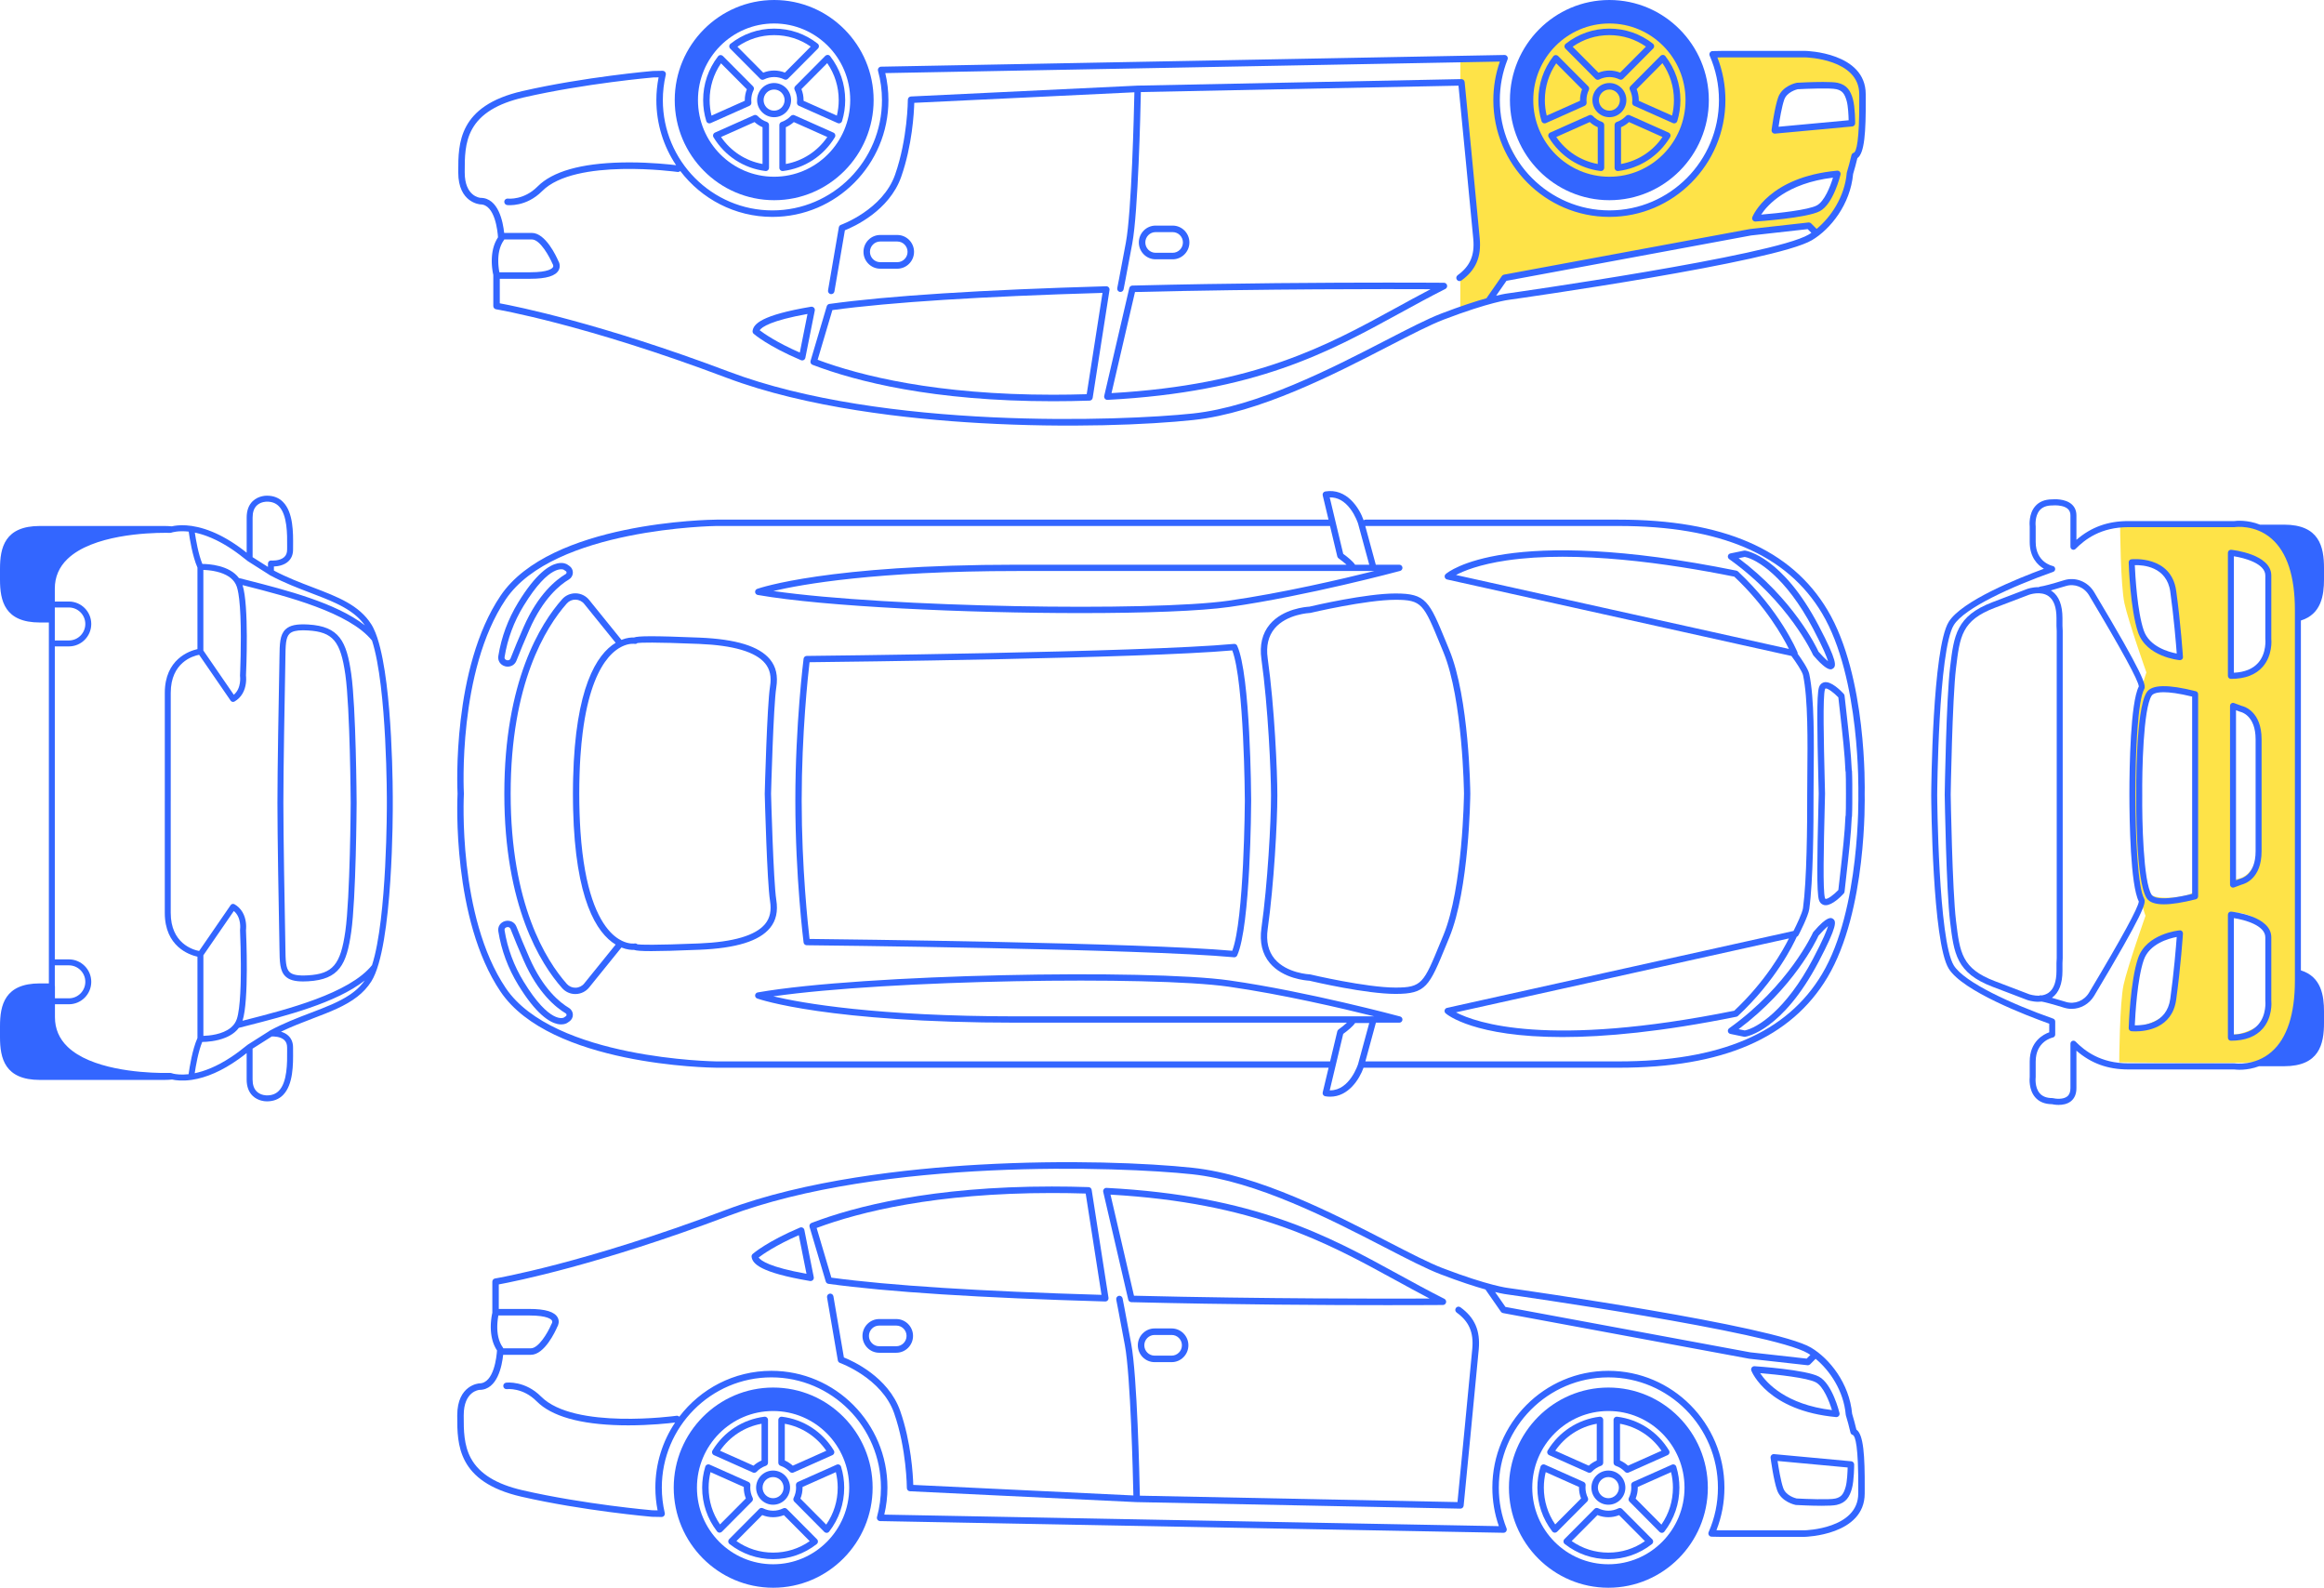 <svg width="284" height="194" viewBox="0 0 284 194" fill="none" xmlns="http://www.w3.org/2000/svg">
<path d="M37.67 76.305C37.669 76.305 37.669 76.305 37.67 76.305C36.258 76.222 35.43 76.396 34.902 76.889C34.188 77.556 34.173 78.665 34.152 80.344C34.149 80.573 34.146 80.813 34.141 81.066C34.059 85.211 33.903 94.106 33.903 98.101C33.903 102.096 34.058 110.991 34.141 115.136C34.146 115.388 34.149 115.629 34.152 115.858C34.174 117.537 34.188 118.646 34.902 119.313C35.346 119.728 36.003 119.917 37.041 119.917C37.236 119.917 37.446 119.91 37.669 119.897C41.46 119.673 42.354 117.856 42.922 113.865C43.509 109.746 43.579 98.576 43.581 98.098C43.578 97.625 43.508 86.455 42.922 82.336C42.354 78.347 41.461 76.529 37.67 76.305ZM42.204 113.763C41.618 117.879 40.677 118.991 37.627 119.171C36.448 119.241 35.759 119.12 35.396 118.78C34.909 118.325 34.896 117.34 34.877 115.848C34.874 115.617 34.871 115.375 34.866 115.121C34.784 110.978 34.629 102.09 34.629 98.1C34.629 94.111 34.784 85.222 34.866 81.08C34.871 80.826 34.874 80.584 34.877 80.353C34.896 78.861 34.909 77.876 35.396 77.421C35.694 77.143 36.21 77.011 37.036 77.011C37.218 77.011 37.415 77.017 37.627 77.03C40.677 77.21 41.618 78.322 42.204 82.438C42.783 86.508 42.855 97.986 42.856 98.097C42.856 98.214 42.784 109.693 42.204 113.763Z" fill="#3366FF"/>
<path d="M46.127 77.988C46.125 77.981 46.126 77.974 46.124 77.967C45.966 77.49 45.803 77.085 45.63 76.74C45.627 76.734 45.624 76.729 45.622 76.723C45.589 76.658 45.556 76.594 45.522 76.533C45.515 76.52 45.507 76.506 45.5 76.492C45.462 76.424 45.423 76.359 45.384 76.296C43.895 73.929 41.27 72.928 38.232 71.769C36.683 71.178 35.081 70.566 33.472 69.716V69.216C33.931 69.198 34.69 69.088 35.222 68.601C35.614 68.242 35.813 67.754 35.813 67.151C35.813 67.022 35.814 66.883 35.815 66.734C35.829 65.092 35.85 62.612 34.589 61.336C34.084 60.825 33.426 60.566 32.647 60.566C32.604 60.564 31.611 60.532 30.881 61.235C30.392 61.706 30.144 62.379 30.144 63.235V67.531C30.1 67.496 30.057 67.464 30.013 67.429C29.919 67.355 29.825 67.282 29.731 67.21C29.667 67.161 29.603 67.114 29.54 67.067C29.446 66.997 29.353 66.929 29.26 66.862C29.2 66.819 29.141 66.777 29.081 66.735C28.984 66.667 28.888 66.601 28.792 66.535C28.738 66.498 28.684 66.462 28.63 66.426C28.53 66.36 28.431 66.296 28.331 66.232C28.282 66.201 28.232 66.169 28.183 66.139C28.083 66.077 27.983 66.016 27.883 65.957C27.836 65.929 27.788 65.9 27.741 65.873C27.645 65.817 27.55 65.763 27.454 65.71C27.403 65.682 27.351 65.653 27.301 65.625C27.216 65.579 27.131 65.535 27.047 65.491C26.985 65.459 26.922 65.426 26.861 65.396C26.793 65.362 26.725 65.329 26.658 65.297C26.577 65.258 26.497 65.22 26.417 65.183C26.371 65.162 26.324 65.141 26.278 65.121C26.171 65.073 26.066 65.028 25.961 64.985C25.941 64.977 25.922 64.969 25.902 64.961C23.408 63.941 21.688 64.147 20.997 64.31C20.683 64.281 20.37 64.266 20.066 64.266H4.873C0.579 64.266 0 66.909 0 69.493V70.831C0 73.416 0.579 76.059 4.873 76.059H5.972V120.156H4.873C0.579 120.156 0 122.799 0 125.384V126.722C0 129.307 0.579 131.95 4.873 131.95H20.064C20.385 131.95 20.711 131.933 21.035 131.902C21.469 132 22.264 132.105 23.369 131.95C23.386 131.95 23.402 131.949 23.419 131.946C25.246 131.675 27.165 130.827 29.139 129.425C29.158 129.411 29.177 129.398 29.196 129.384C29.323 129.293 29.45 129.2 29.577 129.105C29.618 129.075 29.658 129.044 29.699 129.013C29.806 128.931 29.914 128.848 30.022 128.763C30.062 128.731 30.101 128.702 30.141 128.67V131.897C30.141 132.753 30.389 133.426 30.878 133.897C31.533 134.528 32.401 134.567 32.602 134.567C32.616 134.567 32.627 134.567 32.634 134.567C33.426 134.566 34.083 134.307 34.587 133.797C35.848 132.521 35.827 130.04 35.813 128.398C35.812 128.25 35.811 128.11 35.811 127.981C35.811 127.377 35.612 126.889 35.22 126.531C34.96 126.293 34.645 126.146 34.338 126.055C35.648 125.427 36.948 124.929 38.213 124.446C40.308 123.647 42.205 122.923 43.67 121.775C44.337 121.255 44.916 120.648 45.382 119.906C48.057 115.653 48.002 98.816 47.999 98.104C48.003 97.462 48.047 83.857 46.127 77.988ZM24.854 69.636C24.857 69.636 24.859 69.636 24.862 69.636C24.917 69.638 24.978 69.64 25.043 69.643C25.047 69.643 25.052 69.643 25.056 69.644C25.265 69.655 25.522 69.677 25.803 69.717C25.805 69.717 25.808 69.718 25.81 69.718C25.903 69.731 25.999 69.747 26.096 69.765C26.099 69.766 26.103 69.766 26.106 69.767C26.605 69.858 27.151 70.011 27.637 70.265C27.64 70.266 27.642 70.268 27.645 70.269C27.741 70.319 27.834 70.374 27.925 70.432C27.926 70.433 27.927 70.433 27.928 70.434C28.11 70.553 28.28 70.689 28.429 70.846C28.43 70.847 28.431 70.848 28.431 70.848C28.5 70.921 28.564 70.999 28.624 71.081C28.632 71.092 28.64 71.102 28.647 71.112C28.771 71.288 28.872 71.483 28.944 71.702C29.017 71.927 29.08 72.205 29.134 72.523C29.17 72.735 29.202 72.965 29.23 73.21C29.301 73.822 29.349 74.524 29.38 75.263C29.518 78.515 29.334 82.479 29.331 82.536C29.33 82.55 29.332 82.565 29.333 82.579C29.334 82.588 29.333 82.596 29.334 82.605V82.606C29.336 82.622 29.537 84.083 28.571 84.89L24.851 79.481V69.636H24.854ZM29.196 70.626C28.033 69.058 25.535 68.909 24.728 68.904C24.236 67.702 23.934 65.926 23.809 65.075C23.897 65.093 23.988 65.114 24.081 65.136C24.167 65.157 24.255 65.18 24.346 65.204C24.36 65.208 24.373 65.211 24.387 65.215C24.471 65.238 24.557 65.263 24.645 65.29C24.665 65.296 24.686 65.303 24.706 65.309C24.792 65.336 24.879 65.364 24.968 65.394C24.991 65.402 25.014 65.41 25.037 65.418C25.127 65.449 25.218 65.481 25.31 65.516C25.329 65.523 25.349 65.531 25.368 65.538C25.686 65.659 26.022 65.803 26.375 65.973C26.383 65.977 26.391 65.981 26.4 65.985C26.485 66.026 26.572 66.071 26.659 66.116C26.71 66.142 26.761 66.167 26.812 66.195C26.891 66.236 26.971 66.281 27.052 66.325C27.115 66.359 27.177 66.393 27.24 66.429C27.317 66.473 27.395 66.518 27.473 66.564C27.543 66.605 27.613 66.647 27.684 66.69C27.76 66.736 27.836 66.783 27.913 66.832C27.99 66.88 28.067 66.93 28.145 66.981C28.219 67.029 28.293 67.078 28.368 67.128C28.453 67.185 28.539 67.245 28.626 67.306C28.696 67.355 28.766 67.403 28.837 67.454C28.937 67.526 29.039 67.601 29.14 67.677C29.2 67.722 29.259 67.764 29.319 67.81C29.482 67.935 29.647 68.063 29.815 68.199C29.972 68.326 30.13 68.447 30.288 68.566C30.296 68.572 30.304 68.577 30.312 68.583L32.849 70.191C32.85 70.192 32.852 70.193 32.853 70.194C32.873 70.214 32.896 70.231 32.921 70.246C32.926 70.249 32.929 70.253 32.934 70.256C32.935 70.256 32.935 70.257 32.936 70.257C32.957 70.269 32.979 70.279 33 70.29L33.035 70.309C33.043 70.314 33.053 70.318 33.062 70.322C34.733 71.212 36.381 71.841 37.975 72.449C39.061 72.863 40.092 73.256 41.028 73.698C41.051 73.709 41.073 73.72 41.095 73.73C41.222 73.791 41.348 73.852 41.471 73.915C41.51 73.935 41.548 73.955 41.587 73.975C41.693 74.03 41.799 74.086 41.902 74.143C41.949 74.169 41.995 74.196 42.042 74.222C42.135 74.275 42.227 74.328 42.318 74.383C42.37 74.414 42.42 74.446 42.471 74.478C42.554 74.53 42.636 74.583 42.717 74.637C42.77 74.673 42.823 74.709 42.875 74.746C42.95 74.799 43.024 74.852 43.097 74.907C43.15 74.947 43.203 74.988 43.255 75.029C43.324 75.083 43.391 75.138 43.458 75.194C43.51 75.238 43.562 75.283 43.613 75.328C43.676 75.384 43.738 75.442 43.799 75.501C43.849 75.549 43.898 75.597 43.947 75.646C44.005 75.706 44.062 75.767 44.118 75.829C44.165 75.881 44.212 75.933 44.257 75.986C44.311 76.049 44.362 76.115 44.414 76.181C44.457 76.236 44.501 76.292 44.542 76.349C44.555 76.367 44.567 76.386 44.58 76.404C41.084 73.661 34.89 72.078 30.188 70.877C29.847 70.793 29.516 70.709 29.196 70.626ZM31.377 61.766C31.88 61.277 32.609 61.294 32.63 61.295C33.232 61.295 33.704 61.476 34.073 61.85C35.121 62.911 35.101 65.301 35.089 66.73C35.088 66.881 35.087 67.023 35.087 67.153C35.087 67.548 34.972 67.846 34.735 68.064C34.181 68.573 33.152 68.488 33.143 68.487C33.041 68.477 32.941 68.512 32.865 68.58C32.79 68.649 32.747 68.747 32.747 68.849V69.268L30.869 68.078V63.237C30.868 62.589 31.039 62.094 31.377 61.766ZM6.698 120.419V117.949H8.418C9.525 117.949 10.426 118.853 10.426 119.963C10.426 121.073 9.525 121.978 8.418 121.978H6.714V120.52C6.714 120.484 6.707 120.451 6.698 120.419ZM6.698 75.695V74.225H8.418C9.525 74.225 10.426 75.129 10.426 76.239C10.426 77.35 9.525 78.254 8.418 78.254H6.698V75.695ZM21.177 131.186C21.171 131.184 21.167 131.181 21.162 131.179C21.02 131.146 20.943 131.117 20.938 131.115C20.892 131.097 20.842 131.088 20.793 131.091C20.792 131.091 20.785 131.091 20.783 131.091C20.781 131.091 20.779 131.091 20.777 131.091C20.758 131.092 20.325 131.107 19.622 131.095C17.088 131.049 11.098 130.638 8.258 127.901C7.234 126.914 6.715 125.7 6.715 124.291V122.705H8.419C9.926 122.705 11.152 121.475 11.152 119.963C11.152 118.451 9.926 117.221 8.419 117.221H6.699V78.981H8.419C9.926 78.981 11.152 77.751 11.152 76.239C11.152 74.727 9.926 73.497 8.419 73.497H6.699V71.911C6.699 70.503 7.218 69.288 8.242 68.301C11.312 65.342 18.063 65.102 20.151 65.102C20.228 65.102 20.299 65.102 20.363 65.103C20.427 65.104 20.484 65.104 20.534 65.105C20.634 65.107 20.705 65.108 20.744 65.11C20.763 65.111 20.775 65.111 20.777 65.111C20.828 65.112 20.876 65.104 20.922 65.087C20.924 65.086 20.929 65.084 20.934 65.083C21.036 65.048 21.792 64.811 23.061 64.954C23.172 65.772 23.516 67.958 24.129 69.348V79.31C23.125 79.536 20.139 80.552 20.139 84.659V97.827C20.138 97.835 20.138 97.843 20.138 97.852V111.543C20.138 115.652 23.125 116.667 24.129 116.893V126.831C23.508 128.213 23.16 130.418 23.046 131.252C22.145 131.351 21.505 131.259 21.177 131.186ZM44.027 120.466C44.013 120.481 44 120.495 43.986 120.51C43.907 120.593 43.824 120.673 43.741 120.752C43.706 120.785 43.671 120.818 43.636 120.85C43.57 120.91 43.501 120.969 43.432 121.027C43.373 121.076 43.314 121.125 43.253 121.173C43.203 121.212 43.153 121.251 43.102 121.289C43.015 121.354 42.926 121.419 42.836 121.482C42.809 121.501 42.782 121.52 42.754 121.538C41.434 122.431 39.782 123.062 37.976 123.75C36.342 124.373 34.652 125.017 32.938 125.942C32.924 125.95 32.913 125.962 32.9 125.972C32.879 125.986 32.857 126 32.839 126.018L30.298 127.629C30.295 127.631 30.291 127.632 30.288 127.634C30.13 127.753 29.973 127.874 29.816 128.001C29.64 128.143 29.467 128.279 29.296 128.409C29.287 128.416 29.277 128.423 29.268 128.43C29.107 128.552 28.948 128.669 28.791 128.781C28.779 128.79 28.767 128.798 28.754 128.807C28.597 128.918 28.443 129.025 28.29 129.127C28.284 129.131 28.279 129.134 28.273 129.138C26.44 130.357 24.913 130.9 23.795 131.131C23.92 130.278 24.221 128.511 24.712 127.311C25.232 127.307 26.455 127.241 27.571 126.775C27.585 126.769 27.598 126.763 27.611 126.758C27.692 126.723 27.772 126.688 27.852 126.649C27.931 126.611 28.008 126.571 28.085 126.528C28.092 126.524 28.1 126.52 28.107 126.516C28.519 126.283 28.895 125.98 29.188 125.588C29.506 125.506 29.834 125.422 30.172 125.336C34.878 124.134 41.08 122.549 44.573 119.801C44.406 120.036 44.223 120.257 44.027 120.466ZM29.337 113.593C29.334 113.616 29.332 113.64 29.333 113.663C29.336 113.716 29.488 116.996 29.412 120.035C29.408 120.187 29.404 120.338 29.399 120.489C29.389 120.79 29.377 121.086 29.361 121.375C29.292 122.675 29.165 123.821 28.946 124.497C28.879 124.704 28.783 124.887 28.669 125.055C28.666 125.059 28.662 125.061 28.659 125.065C28.63 125.108 28.599 125.149 28.568 125.189C28.545 125.218 28.522 125.246 28.498 125.274C28.463 125.315 28.426 125.355 28.388 125.394C28.328 125.454 28.266 125.513 28.2 125.568C28.196 125.571 28.193 125.574 28.19 125.577C27.178 126.403 25.56 126.545 24.854 126.566V116.718L28.574 111.309C29.533 112.107 29.346 113.529 29.337 113.593ZM35.086 127.981C35.086 128.112 35.087 128.253 35.088 128.404C35.1 129.832 35.12 132.223 34.072 133.284C33.703 133.657 33.231 133.839 32.629 133.839C32.625 133.839 32.62 133.839 32.616 133.839C32.609 133.84 31.879 133.856 31.376 133.367C31.038 133.038 30.867 132.544 30.867 131.896V128.127L33.208 126.642C33.445 126.633 34.26 126.635 34.733 127.069C34.971 127.288 35.086 127.586 35.086 127.981ZM45.464 117.925C42.697 121.383 35.054 123.336 29.993 124.629C29.872 124.66 29.755 124.69 29.637 124.72C30.439 122.241 30.091 114.319 30.06 113.661C30.069 113.584 30.086 113.405 30.081 113.166C30.069 112.567 29.923 111.588 29.182 110.878C29.034 110.736 28.862 110.605 28.663 110.489C28.622 110.465 28.579 110.451 28.534 110.444C28.401 110.425 28.264 110.48 28.183 110.597L24.333 116.195C23.566 116.047 20.864 115.263 20.864 111.541V97.875C20.865 97.867 20.865 97.859 20.865 97.85V84.658C20.865 80.938 23.565 80.152 24.332 80.004L28.183 85.604C28.253 85.706 28.366 85.761 28.482 85.761C28.544 85.761 28.606 85.745 28.663 85.712C28.862 85.597 29.034 85.465 29.182 85.323C29.923 84.613 30.069 83.634 30.081 83.034C30.086 82.794 30.069 82.615 30.06 82.539C30.091 81.881 30.439 73.979 29.64 71.49C29.762 71.521 29.884 71.552 30.008 71.584C35.058 72.874 42.677 74.821 45.461 78.264C47.322 84.012 47.276 97.942 47.275 98.103C47.275 98.26 47.322 112.17 45.464 117.925Z" fill="#3366FF"/>
<path d="M197.626 173.102C197.513 173.088 197.401 173.123 197.315 173.199C197.23 173.275 197.181 173.383 197.181 173.497V178.723C197.181 178.893 197.289 179.045 197.448 179.1C197.881 179.249 198.261 179.495 198.579 179.83C198.655 179.911 198.76 179.953 198.866 179.953C198.92 179.953 198.975 179.942 199.026 179.919L203.783 177.796C203.887 177.75 203.966 177.66 204 177.551C204.034 177.442 204.019 177.323 203.96 177.225C202.574 174.933 200.265 173.43 197.626 173.102ZM198.95 179.082C198.66 178.82 198.329 178.606 197.973 178.451V173.961C200.037 174.337 201.846 175.514 203.04 177.258L198.95 179.082Z" fill="#3366FF"/>
<path d="M199.335 181.472C199.344 181.568 199.35 181.666 199.35 181.765C199.35 182.197 199.25 182.619 199.054 183.019C198.979 183.172 199.009 183.356 199.129 183.477L202.799 187.174C202.873 187.249 202.974 187.291 203.079 187.291C203.087 187.291 203.095 187.291 203.103 187.29C203.216 187.283 203.321 187.228 203.391 187.138C204.594 185.586 205.229 183.728 205.229 181.766C205.229 180.896 205.101 180.035 204.847 179.205C204.814 179.096 204.736 179.007 204.633 178.96C204.53 178.912 204.412 178.912 204.309 178.958L199.569 181.07C199.412 181.139 199.318 181.301 199.335 181.472ZM200.14 181.685L204.209 179.872C204.36 180.491 204.437 181.126 204.437 181.765C204.437 183.397 203.953 184.95 203.032 186.283L199.88 183.108C200.053 182.676 200.141 182.226 200.141 181.765C200.141 181.739 200.141 181.712 200.14 181.685Z" fill="#3366FF"/>
<path d="M194.037 183C193.847 182.609 193.75 182.193 193.75 181.765C193.75 181.666 193.757 181.567 193.766 181.472C193.783 181.301 193.688 181.139 193.533 181.069L188.793 178.957C188.69 178.911 188.572 178.911 188.469 178.959C188.366 179.006 188.288 179.095 188.255 179.204C188.001 180.033 187.873 180.895 187.873 181.765C187.873 183.722 188.502 185.572 189.693 187.115C189.763 187.205 189.867 187.261 189.981 187.268C189.989 187.269 189.998 187.269 190.006 187.269C190.111 187.269 190.211 187.227 190.286 187.153L193.963 183.457C194.081 183.337 194.111 183.153 194.037 183ZM190.051 186.262C189.142 184.937 188.663 183.392 188.663 181.765C188.663 181.125 188.74 180.489 188.891 179.872L192.96 181.685C192.959 181.712 192.959 181.739 192.959 181.766C192.959 182.221 193.043 182.664 193.21 183.087L190.051 186.262Z" fill="#3366FF"/>
<path d="M189.312 177.796L194.073 179.919C194.125 179.942 194.179 179.953 194.233 179.953C194.34 179.953 194.444 179.91 194.521 179.828C194.829 179.5 195.22 179.248 195.65 179.099C195.81 179.044 195.917 178.892 195.917 178.722V173.496C195.917 173.382 195.868 173.273 195.783 173.198C195.698 173.123 195.585 173.086 195.472 173.101C192.835 173.429 190.525 174.931 189.133 177.223C189.074 177.321 189.059 177.44 189.093 177.549C189.129 177.66 189.208 177.75 189.312 177.796ZM195.127 173.96V178.45C194.769 178.607 194.438 178.82 194.15 179.081L190.058 177.256C191.254 175.514 193.064 174.336 195.127 173.96Z" fill="#3366FF"/>
<path d="M198.228 184.373C198.109 184.254 197.928 184.222 197.776 184.296C196.983 184.682 196.095 184.68 195.302 184.287C195.15 184.212 194.967 184.242 194.848 184.363L191.178 188.056C191.098 188.137 191.056 188.248 191.063 188.362C191.07 188.476 191.125 188.581 191.214 188.652C192.751 189.862 194.596 190.502 196.549 190.502C198.496 190.502 200.335 189.867 201.866 188.666C201.955 188.596 202.011 188.491 202.018 188.377C202.025 188.263 201.983 188.152 201.903 188.071L198.228 184.373ZM196.548 189.705C194.924 189.705 193.382 189.218 192.061 188.292L195.214 185.119C196.067 185.465 197.006 185.467 197.859 185.128L201.016 188.305C199.702 189.222 198.167 189.705 196.548 189.705Z" fill="#3366FF"/>
<path d="M95.559 173.102C95.446 173.088 95.333 173.123 95.248 173.199C95.163 173.275 95.114 173.383 95.114 173.497V178.723C95.114 178.893 95.222 179.045 95.382 179.1C95.814 179.249 96.204 179.501 96.511 179.829C96.587 179.91 96.692 179.954 96.799 179.954C96.853 179.954 96.908 179.943 96.959 179.92L101.72 177.797C101.824 177.751 101.904 177.661 101.937 177.552C101.971 177.443 101.956 177.324 101.897 177.226C100.508 174.933 98.197 173.43 95.559 173.102ZM96.885 179.082C96.597 178.821 96.266 178.607 95.907 178.451V173.961C97.97 174.337 99.781 175.514 100.977 177.258L96.885 179.082Z" fill="#3366FF"/>
<path d="M97.268 181.472C97.277 181.568 97.284 181.666 97.284 181.765C97.284 182.198 97.184 182.62 96.988 183.019C96.913 183.172 96.943 183.356 97.063 183.477L100.733 187.174C100.807 187.249 100.908 187.291 101.013 187.291C101.021 187.291 101.029 187.291 101.037 187.29C101.15 187.283 101.255 187.228 101.325 187.138C102.528 185.586 103.163 183.729 103.163 181.766C103.163 180.896 103.034 180.034 102.781 179.205C102.748 179.096 102.67 179.007 102.567 178.96C102.464 178.913 102.346 178.913 102.243 178.958L97.503 181.07C97.346 181.139 97.252 181.301 97.268 181.472ZM98.074 181.685L102.143 179.872C102.294 180.49 102.371 181.125 102.371 181.765C102.371 183.398 101.887 184.951 100.967 186.283L97.815 183.108C97.988 182.677 98.075 182.226 98.075 181.765C98.075 181.739 98.075 181.712 98.074 181.685Z" fill="#3366FF"/>
<path d="M87.247 177.796L92.008 179.919C92.06 179.942 92.114 179.953 92.168 179.953C92.275 179.953 92.379 179.91 92.456 179.828C92.764 179.5 93.154 179.248 93.586 179.099C93.746 179.044 93.853 178.892 93.853 178.722V173.496C93.853 173.382 93.804 173.273 93.719 173.198C93.634 173.123 93.521 173.086 93.408 173.101C90.77 173.429 88.46 174.932 87.069 177.223C87.01 177.321 86.995 177.44 87.029 177.549C87.064 177.66 87.143 177.75 87.247 177.796ZM93.061 173.96V178.45C92.702 178.607 92.371 178.821 92.083 179.081L87.991 177.256C89.188 175.514 90.998 174.336 93.061 173.96Z" fill="#3366FF"/>
<path d="M96.163 184.373C96.044 184.254 95.863 184.222 95.711 184.296C94.916 184.683 94.029 184.68 93.236 184.287C93.084 184.212 92.901 184.242 92.782 184.363L89.112 188.056C89.032 188.137 88.99 188.248 88.997 188.362C89.004 188.476 89.059 188.581 89.148 188.652C90.685 189.862 92.53 190.502 94.483 190.502C96.43 190.502 98.268 189.867 99.8 188.666C99.89 188.596 99.945 188.49 99.952 188.376C99.959 188.262 99.917 188.151 99.837 188.07L96.163 184.373ZM94.482 189.705C92.858 189.705 91.316 189.218 89.995 188.292L93.148 185.119C94.001 185.465 94.939 185.468 95.793 185.128L98.95 188.305C97.636 189.222 96.1 189.705 94.482 189.705Z" fill="#3366FF"/>
<path d="M91.971 182.999C91.781 182.61 91.684 182.195 91.684 181.765C91.684 181.666 91.69 181.567 91.7 181.471C91.716 181.3 91.622 181.138 91.466 181.068L86.726 178.956C86.622 178.91 86.505 178.91 86.402 178.958C86.299 179.005 86.221 179.094 86.188 179.203C85.934 180.034 85.806 180.896 85.806 181.764C85.806 183.721 86.436 185.571 87.627 187.114C87.697 187.204 87.801 187.26 87.915 187.267C87.923 187.268 87.932 187.268 87.94 187.268C88.045 187.268 88.145 187.226 88.22 187.152L91.897 183.456C92.015 183.336 92.045 183.152 91.971 182.999ZM87.985 186.262C87.075 184.937 86.597 183.392 86.597 181.765C86.597 181.126 86.674 180.491 86.825 179.872L90.894 181.685C90.893 181.712 90.893 181.739 90.893 181.765C90.893 182.221 90.977 182.665 91.144 183.086L87.985 186.262Z" fill="#3366FF"/>
<path d="M141.094 162.314C139.965 162.314 139.047 163.238 139.047 164.374C139.047 165.509 139.965 166.433 141.094 166.433H143.179C144.307 166.433 145.225 165.509 145.225 164.374C145.225 163.238 144.307 162.314 143.179 162.314H141.094ZM144.434 164.374C144.434 165.07 143.871 165.637 143.179 165.637H141.094C140.401 165.637 139.838 165.071 139.838 164.374C139.838 163.677 140.401 163.111 141.094 163.111H143.179C143.871 163.11 144.434 163.677 144.434 164.374Z" fill="#3366FF"/>
<path d="M107.443 161.167C106.315 161.167 105.397 162.091 105.397 163.226C105.397 164.361 106.315 165.285 107.443 165.285H109.528C110.657 165.285 111.575 164.361 111.575 163.226C111.575 162.091 110.657 161.167 109.528 161.167H107.443ZM110.783 163.227C110.783 163.923 110.22 164.49 109.527 164.49H107.442C106.75 164.49 106.187 163.923 106.187 163.227C106.187 162.531 106.75 161.964 107.442 161.964H109.527C110.22 161.964 110.783 162.53 110.783 163.227Z" fill="#3366FF"/>
<path d="M194.475 181.766C194.475 182.918 195.406 183.854 196.55 183.854C197.694 183.854 198.625 182.917 198.625 181.766C198.625 180.615 197.694 179.678 196.55 179.678C195.405 179.678 194.475 180.614 194.475 181.766ZM196.55 180.474C197.258 180.474 197.833 181.054 197.833 181.766C197.833 182.478 197.257 183.058 196.55 183.058C195.842 183.058 195.266 182.478 195.266 181.766C195.266 181.054 195.842 180.474 196.55 180.474Z" fill="#3366FF"/>
<path d="M92.398 181.766C92.398 182.918 93.329 183.854 94.473 183.854C95.617 183.854 96.548 182.917 96.548 181.766C96.548 180.615 95.617 179.678 94.473 179.678C93.329 179.678 92.398 180.614 92.398 181.766ZM94.473 180.474C95.181 180.474 95.757 181.054 95.757 181.766C95.757 182.478 95.181 183.058 94.473 183.058C93.765 183.058 93.189 182.478 93.189 181.766C93.189 181.054 93.766 180.474 94.473 180.474Z" fill="#3366FF"/>
<path d="M226.859 174.677C226.7 174.014 226.525 173.365 226.337 172.745C225.995 169.015 223.569 165.995 221.308 164.654C216.774 161.964 185.649 157.561 184.311 157.373C184.288 157.371 181.952 157.11 176.303 154.949C174.638 154.312 172.298 153.104 169.588 151.705C162.916 148.261 153.779 143.545 145.74 142.685C140.246 142.097 130.501 141.688 119.628 142.305C110.885 142.801 98.419 144.163 88.685 147.837C71.324 154.389 60.602 156.193 60.496 156.21C60.305 156.241 60.164 156.408 60.164 156.603V160.333V160.402C60.158 160.427 60.15 160.461 60.142 160.502C60.141 160.509 60.139 160.518 60.137 160.525C60.129 160.561 60.121 160.6 60.113 160.646C60.111 160.659 60.108 160.676 60.105 160.689C60.097 160.734 60.089 160.779 60.08 160.831C60.076 160.852 60.073 160.878 60.07 160.9C60.062 160.949 60.055 160.997 60.048 161.051C60.044 161.081 60.04 161.116 60.036 161.148C60.03 161.199 60.023 161.25 60.017 161.305C60.013 161.34 60.011 161.379 60.007 161.416C60.002 161.473 59.997 161.528 59.992 161.588C59.989 161.628 59.988 161.67 59.985 161.712C59.982 161.772 59.978 161.831 59.976 161.894C59.975 161.939 59.975 161.987 59.974 162.033C59.973 162.095 59.972 162.156 59.973 162.22C59.974 162.268 59.976 162.318 59.978 162.367C59.98 162.432 59.982 162.496 59.986 162.562C59.989 162.613 59.994 162.665 59.999 162.717C60.004 162.783 60.009 162.849 60.017 162.915C60.023 162.969 60.032 163.023 60.04 163.077C60.049 163.143 60.058 163.209 60.07 163.276C60.08 163.331 60.093 163.387 60.104 163.442C60.118 163.508 60.131 163.574 60.147 163.64C60.161 163.696 60.178 163.752 60.194 163.808C60.213 163.873 60.231 163.939 60.252 164.004C60.271 164.06 60.293 164.115 60.314 164.171C60.338 164.235 60.362 164.299 60.389 164.362C60.413 164.418 60.441 164.472 60.467 164.527C60.497 164.589 60.527 164.651 60.56 164.712C60.59 164.766 60.623 164.819 60.656 164.872C60.683 164.916 60.707 164.962 60.736 165.005C60.691 165.703 60.38 169.028 58.57 169.028C58.543 169.029 55.877 169.207 55.877 172.924V173.073C55.875 176.451 55.873 181.077 63.714 182.871C71.298 184.606 79.555 185.32 79.663 185.329L80.843 185.351C80.967 185.349 81.081 185.298 81.158 185.203C81.235 185.107 81.263 184.981 81.235 184.862C80.997 183.841 80.876 182.8 80.876 181.767C80.876 174.337 86.882 168.292 94.265 168.292C101.648 168.292 107.654 174.337 107.654 181.767C107.654 182.974 107.492 184.179 107.172 185.349C107.14 185.467 107.163 185.594 107.237 185.693C107.31 185.791 107.424 185.85 107.547 185.853L183.729 187.282C183.853 187.287 183.986 187.22 184.061 187.111C184.136 187.001 184.152 186.861 184.103 186.737C183.477 185.149 183.159 183.477 183.159 181.768C183.159 174.338 189.165 168.294 196.548 168.294C203.931 168.294 209.937 174.339 209.937 181.768C209.937 183.652 209.555 185.479 208.801 187.2C208.748 187.322 208.758 187.463 208.83 187.575C208.901 187.687 209.024 187.756 209.156 187.759L210.217 187.779H220.533C220.606 187.778 227.872 187.596 227.872 182.485C227.872 182.32 227.873 182.131 227.874 181.923C227.896 177.832 227.729 175.28 226.859 174.677ZM220.906 165.339C221.014 165.403 221.123 165.474 221.232 165.548L220.781 166.002L213.863 165.228L183.971 159.686L182.705 157.866C183.709 158.108 184.18 158.159 184.216 158.163C184.539 158.208 216.507 162.729 220.906 165.339ZM61.507 164.74C61.501 164.728 61.498 164.721 61.497 164.719C61.486 164.695 61.473 164.672 61.457 164.651C61.39 164.56 61.331 164.465 61.275 164.368C61.257 164.337 61.242 164.304 61.225 164.273C61.19 164.206 61.156 164.138 61.126 164.069C61.109 164.031 61.094 163.993 61.079 163.955C61.053 163.889 61.028 163.823 61.006 163.756C60.993 163.717 60.98 163.678 60.969 163.639C60.948 163.569 60.93 163.499 60.912 163.428C60.903 163.392 60.894 163.357 60.886 163.321C60.867 163.235 60.852 163.148 60.838 163.062C60.835 163.043 60.831 163.023 60.828 163.004C60.812 162.897 60.8 162.791 60.791 162.686C60.789 162.66 60.788 162.635 60.786 162.609C60.78 162.53 60.775 162.452 60.772 162.375C60.771 162.34 60.77 162.305 60.77 162.271C60.769 162.204 60.768 162.138 60.769 162.073C60.769 162.038 60.77 162.003 60.771 161.969C60.773 161.905 60.775 161.843 60.778 161.781C60.78 161.751 60.781 161.72 60.783 161.69C60.787 161.622 60.792 161.557 60.798 161.493C60.8 161.473 60.801 161.453 60.803 161.434C60.811 161.351 60.82 161.273 60.829 161.199C60.83 161.194 60.83 161.189 60.831 161.183C60.84 161.116 60.849 161.053 60.858 160.994C60.861 160.975 60.864 160.958 60.867 160.941C60.874 160.899 60.881 160.858 60.887 160.823C60.89 160.806 60.893 160.79 60.896 160.774C60.899 160.758 60.902 160.745 60.904 160.731H64.679C66.943 160.731 67.376 161.214 67.455 161.362C67.547 161.535 67.419 161.731 67.417 161.735C67.401 161.758 67.387 161.783 67.376 161.809C66.893 162.942 65.787 164.741 64.876 164.741L61.507 164.74ZM227.085 181.916C227.084 182.126 227.083 182.316 227.083 182.482C227.083 186.812 220.587 186.979 220.528 186.98H210.226L209.754 186.971C210.402 185.31 210.73 183.561 210.73 181.765C210.73 173.896 204.369 167.494 196.55 167.494C188.731 167.494 182.37 173.896 182.37 181.765C182.37 183.377 182.637 184.958 183.164 186.472L108.063 185.063C108.318 183.98 108.448 182.873 108.448 181.764C108.448 173.895 102.087 167.493 94.268 167.493C89.684 167.493 85.603 169.695 83.009 173.102C82.924 173.015 82.801 172.967 82.672 172.985C82.547 173.003 70.166 174.706 66.132 170.647C64.172 168.674 61.942 168.929 61.847 168.941C61.631 168.968 61.478 169.166 61.504 169.384C61.53 169.602 61.726 169.757 61.944 169.732C62.023 169.722 63.896 169.523 65.573 171.211C67.397 173.047 70.86 174.034 75.864 174.145C76.171 174.152 76.475 174.155 76.774 174.155C79.444 174.155 81.725 173.906 82.5 173.811C80.977 176.085 80.087 178.823 80.087 181.765C80.087 182.692 80.179 183.624 80.36 184.544L79.705 184.532C79.623 184.525 71.419 183.815 63.89 182.093C60.661 181.355 58.59 180.08 57.558 178.198C56.666 176.571 56.667 174.712 56.668 173.072V172.922C56.668 169.985 58.533 169.827 58.589 169.822C60.792 169.822 61.348 166.871 61.487 165.535H64.874C66.552 165.535 67.879 162.634 68.086 162.155C68.233 161.922 68.392 161.455 68.159 161C67.791 160.282 66.653 159.933 64.678 159.933H60.954V156.935C62.896 156.578 73.219 154.522 88.962 148.58C107.791 141.474 136.932 142.541 145.656 143.474C153.549 144.318 162.611 148.996 169.227 152.411C171.958 153.821 174.316 155.038 176.022 155.69C178.429 156.611 180.236 157.191 181.535 157.556C181.545 157.578 181.556 157.6 181.571 157.62L183.417 160.274C183.477 160.36 183.567 160.418 183.669 160.437L213.735 166.011C213.744 166.013 213.754 166.014 213.763 166.015L220.884 166.811C220.899 166.813 220.913 166.813 220.928 166.813C221.032 166.813 221.133 166.772 221.208 166.696L221.875 166.025C223.613 167.457 225.301 169.945 225.555 172.852C225.557 172.88 225.563 172.907 225.571 172.934C225.775 173.607 225.965 174.314 226.134 175.037C226.167 175.18 226.275 175.293 226.416 175.33C226.734 175.469 227.11 176.722 227.085 181.916Z" fill="#3366FF"/>
<path d="M224.408 173.146C224.522 173.146 224.632 173.096 224.707 173.008C224.79 172.911 224.822 172.779 224.792 172.654C224.757 172.509 223.921 169.091 222.278 168.201C220.714 167.354 214.67 166.947 214.414 166.93C214.277 166.923 214.148 166.983 214.068 167.094C213.988 167.205 213.97 167.349 214.021 167.476C214.1 167.676 216.059 172.374 224.372 173.145C224.384 173.146 224.396 173.146 224.408 173.146ZM215.095 167.779C217.137 167.943 220.871 168.343 221.903 168.902C222.827 169.403 223.537 171.194 223.871 172.291C218.243 171.614 215.89 168.979 215.095 167.779Z" fill="#3366FF"/>
<path d="M137.876 158.798C137.917 158.975 138.071 159.101 138.251 159.105C150.514 159.412 162.415 159.469 169.56 159.469C173.718 159.469 176.266 159.45 176.333 159.449C176.516 159.447 176.674 159.32 176.715 159.141C176.756 158.962 176.67 158.777 176.507 158.695C174.571 157.721 172.687 156.688 170.865 155.69C162.252 150.97 153.346 146.09 135.224 145.141C135.098 145.137 134.98 145.187 134.9 145.283C134.82 145.379 134.79 145.507 134.818 145.629L137.876 158.798ZM170.486 156.389C171.856 157.14 173.262 157.91 174.701 158.662C169.798 158.684 154.523 158.711 138.576 158.316L135.707 145.964C153.298 146.97 162.035 151.758 170.486 156.389Z" fill="#3366FF"/>
<path d="M226.225 178.545L216.799 177.671C216.678 177.659 216.561 177.704 216.478 177.791C216.395 177.878 216.355 177.999 216.371 178.119C216.385 178.229 216.729 180.842 217.172 182.092C217.676 183.512 219.351 183.864 219.422 183.878C219.44 183.882 219.459 183.884 219.478 183.885C219.737 183.9 221.297 183.983 222.645 183.983C223.406 183.983 224.099 183.956 224.453 183.875C225.604 183.611 226.028 182.884 226.31 181.872C226.582 180.895 226.585 179.019 226.585 178.94C226.584 178.735 226.429 178.564 226.225 178.545ZM225.548 181.658C225.289 182.588 224.98 182.939 224.278 183.099C223.547 183.267 220.652 183.152 219.554 183.091C219.376 183.049 218.246 182.748 217.918 181.823C217.614 180.964 217.348 179.329 217.226 178.509L225.789 179.303C225.774 179.885 225.724 181.025 225.548 181.658Z" fill="#3366FF"/>
<path d="M98.296 150.28C98.273 150.163 98.198 150.063 98.093 150.007C97.988 149.951 97.864 149.946 97.754 149.992C93.75 151.685 92.05 153.151 91.98 153.213C91.879 153.301 91.829 153.434 91.847 153.567C91.96 154.4 92.875 155.488 98.991 156.52C99.013 156.524 99.035 156.525 99.056 156.525C99.162 156.525 99.265 156.482 99.34 156.404C99.431 156.31 99.469 156.177 99.444 156.049L98.296 150.28ZM92.71 153.645C93.242 153.24 94.798 152.15 97.615 150.917L98.555 155.636C94.092 154.836 92.978 154.044 92.71 153.645Z" fill="#3366FF"/>
<path d="M135.059 159.02C135.063 159.02 135.066 159.02 135.07 159.02C135.183 159.02 135.292 158.971 135.367 158.885C135.445 158.796 135.479 158.677 135.461 158.56L133.405 145.383C133.376 145.194 133.217 145.053 133.027 145.047C131.555 144.998 130.048 144.972 128.545 144.972C113.899 144.972 104.486 147.392 99.169 149.423C98.975 149.497 98.871 149.709 98.93 149.909L100.91 156.582C100.954 156.732 101.082 156.841 101.235 156.863C108.425 157.858 119.805 158.584 135.059 159.02ZM99.795 150.037C105.109 148.059 114.332 145.768 128.546 145.768C129.929 145.768 131.316 145.789 132.675 145.832L134.606 158.21C119.795 157.778 108.694 157.072 101.596 156.108L99.795 150.037Z" fill="#3366FF"/>
<path d="M178.466 159.725C178.288 159.596 178.041 159.637 177.914 159.816C177.787 159.994 177.827 160.243 178.004 160.371C179.526 161.472 180.098 162.793 179.918 164.789C179.68 167.429 178.345 181.106 178.108 183.53L139.294 182.749C139.246 180.369 138.966 168.117 138.24 164.221C137.457 160.02 137.187 158.656 137.184 158.642C137.141 158.427 136.933 158.287 136.719 158.33C136.505 158.373 136.366 158.583 136.409 158.798C136.412 158.811 136.682 160.173 137.463 164.367C138.164 168.129 138.451 180.29 138.503 182.721L111.604 181.432C111.569 180.202 111.353 176.233 110.006 172.39C108.547 168.231 104.176 166.276 103.127 165.86L101.847 158.387C101.81 158.17 101.605 158.026 101.39 158.062C101.175 158.099 101.03 158.305 101.067 158.522L102.386 166.219C102.41 166.361 102.51 166.479 102.645 166.527C102.696 166.545 107.761 168.38 109.26 172.654C110.8 177.046 110.82 181.764 110.82 181.811C110.82 182.024 110.986 182.199 111.197 182.209L138.889 183.536C138.892 183.536 138.895 183.536 138.898 183.536H138.9L178.46 184.332C178.463 184.332 178.465 184.332 178.468 184.332C178.671 184.332 178.842 184.177 178.862 183.973C178.878 183.811 180.448 167.748 180.708 164.86C180.912 162.579 180.221 160.994 178.466 159.725Z" fill="#3366FF"/>
<path d="M196.55 169.536C189.849 169.536 184.397 175.023 184.397 181.766C184.397 188.51 189.849 193.997 196.55 193.997C203.251 193.997 208.703 188.51 208.703 181.766C208.702 175.022 203.251 169.536 196.55 169.536ZM196.55 191.128C191.412 191.128 187.247 186.936 187.247 181.766C187.247 176.595 191.412 172.403 196.55 172.403C201.688 172.403 205.853 176.595 205.853 181.766C205.853 186.937 201.687 191.128 196.55 191.128Z" fill="#3366FF"/>
<path d="M94.484 169.536C87.783 169.536 82.331 175.023 82.331 181.766C82.331 188.51 87.783 193.997 94.484 193.997C101.185 193.997 106.637 188.51 106.637 181.766C106.637 175.022 101.185 169.536 94.484 169.536ZM94.473 191.128C89.335 191.128 85.17 186.936 85.17 181.766C85.17 176.595 89.335 172.403 94.473 172.403C99.611 172.403 103.776 176.595 103.776 181.766C103.776 186.937 99.611 191.128 94.473 191.128Z" fill="#3366FF"/>
<path d="M177.114 114.533C179.532 108.671 179.672 97.454 179.676 96.972C179.671 96.497 179.532 85.282 177.114 79.418L176.734 78.493C174.654 73.426 174.279 72.513 170.538 72.513C166.948 72.513 160.597 73.985 160.005 74.125C159.618 74.146 156.793 74.361 155.174 76.287C154.252 77.385 153.907 78.815 154.149 80.538C154.968 86.38 155.322 94.385 155.322 97.18C155.322 100.477 154.914 107.953 154.149 113.413C153.907 115.136 154.252 116.566 155.174 117.664C156.793 119.591 159.619 119.807 160.005 119.828C160.596 119.967 166.948 121.44 170.538 121.44C174.279 121.44 174.654 120.527 176.734 115.459L177.114 114.533ZM176.017 115.165C173.973 120.145 173.759 120.666 170.538 120.666C166.941 120.666 160.216 119.083 160.149 119.067C160.125 119.061 160.099 119.058 160.074 119.057C160.046 119.056 157.243 118.928 155.765 117.164C154.992 116.241 154.706 115.016 154.916 113.52C155.686 108.025 156.097 100.5 156.097 97.18C156.097 94.276 155.751 86.382 154.916 80.431C154.706 78.936 154.992 77.71 155.765 76.787C157.244 75.023 160.046 74.896 160.074 74.895C160.099 74.894 160.125 74.891 160.149 74.885C160.217 74.869 166.941 73.286 170.539 73.286C173.761 73.286 173.975 73.806 176.019 78.786L176.4 79.712C178.762 85.437 178.903 96.865 178.904 96.971C178.903 97.086 178.762 108.514 176.4 114.238L176.017 115.165Z" fill="#3366FF"/>
<path d="M226.319 94.195C226.317 94.151 226.307 94.108 226.29 94.068C226.213 92.126 225.923 89.56 225.616 86.844C225.548 86.239 225.478 85.622 225.409 84.996C225.4 84.915 225.365 84.838 225.31 84.778C224.965 84.4 223.769 83.182 222.921 83.365C222.747 83.402 222.433 83.533 222.283 83.987C221.983 84.896 222.064 89.249 222.211 95.299L222.251 96.966L222.211 98.652C222.064 104.702 221.983 109.054 222.283 109.963C222.433 110.418 222.747 110.548 222.921 110.585C222.979 110.598 223.04 110.603 223.101 110.603C223.932 110.603 224.988 109.524 225.31 109.172C225.365 109.111 225.4 109.035 225.409 108.954C225.478 108.331 225.547 107.718 225.615 107.116C225.923 104.397 226.214 101.826 226.29 99.882C226.307 99.842 226.316 99.798 226.319 99.755C226.321 99.714 226.369 98.742 226.356 96.977C226.369 95.208 226.321 94.236 226.319 94.195ZM225.549 99.63C225.531 99.673 225.521 99.718 225.519 99.765C225.449 101.691 225.155 104.285 224.845 107.032C224.781 107.593 224.717 108.164 224.652 108.744C224.103 109.319 223.346 109.887 223.082 109.831C223.051 109.824 223.021 109.734 223.017 109.723C222.736 108.87 222.873 103.216 222.984 98.672L223.025 96.967L222.984 95.281C222.874 90.737 222.736 85.082 223.017 84.23C223.021 84.22 223.051 84.129 223.082 84.122C223.094 84.119 223.107 84.118 223.121 84.118C223.412 84.118 224.126 84.66 224.651 85.209C224.716 85.792 224.781 86.367 224.845 86.931C225.155 89.674 225.448 92.265 225.518 94.187C225.52 94.233 225.53 94.279 225.548 94.322C225.559 94.599 225.591 95.524 225.581 96.979C225.592 98.429 225.56 99.353 225.549 99.63Z" fill="#3366FF"/>
<path d="M223.325 74.54C218.887 67.105 210.529 63.491 197.773 63.491H166.875C166.787 63.491 166.707 63.522 166.641 63.571C166.117 62.06 164.563 59.614 161.952 60.049C161.846 60.067 161.752 60.127 161.693 60.217C161.634 60.306 161.614 60.416 161.639 60.52L162.349 63.491H87.564C86.737 63.498 67.251 63.769 61.163 72.798C55.222 81.607 55.88 96.31 55.914 96.975C55.88 97.64 55.222 112.344 61.163 121.152C67.251 130.181 86.737 130.451 87.567 130.458H162.359L161.638 133.476C161.613 133.58 161.633 133.69 161.692 133.779C161.751 133.868 161.845 133.929 161.951 133.947C162.159 133.981 162.36 133.998 162.554 133.998C164.779 133.998 166.129 131.86 166.627 130.459H197.771C210.527 130.459 218.886 126.845 223.323 119.41C228.161 111.306 227.883 97.547 227.868 96.984C227.884 96.403 228.163 82.645 223.325 74.54ZM165.019 62.176C165.666 63.037 165.961 63.98 165.961 63.98L167.326 68.997H165.595C165.319 68.58 164.703 68.077 164.145 67.672L162.496 60.773C163.446 60.749 164.3 61.219 165.019 62.176ZM167.941 69.769C163.978 70.756 156.68 72.462 150.129 73.395C140.756 74.731 108.49 74.226 94.507 72.213C97.986 71.392 107.041 69.769 124.274 69.769H165.356H167.832H167.941ZM162.553 133.225C162.534 133.225 162.515 133.225 162.496 133.224L164.145 126.325C164.703 125.919 165.319 125.417 165.595 125H167.326L165.964 130.005C165.953 130.04 164.953 133.225 162.553 133.225ZM124.273 124.183C107.04 124.183 97.984 122.559 94.507 121.738C108.489 119.726 140.756 119.22 150.129 120.556C156.68 121.49 163.978 123.196 167.941 124.183H124.273ZM222.659 119.015C218.373 126.196 210.232 129.686 197.772 129.686H166.853L168.14 124.956H170.998C171.192 124.956 171.356 124.813 171.382 124.621C171.408 124.429 171.287 124.248 171.099 124.197C170.987 124.167 159.824 121.158 150.238 119.791C140.398 118.389 105.449 119.005 92.597 121.258C92.424 121.288 92.293 121.432 92.278 121.606C92.263 121.781 92.368 121.944 92.534 122.003C92.876 122.124 101.154 124.956 124.273 124.956H164.6C164.333 125.203 163.959 125.508 163.575 125.782C163.499 125.836 163.445 125.916 163.423 126.007L162.544 129.687H87.57C87.371 129.685 67.665 129.414 61.804 120.722C55.903 111.972 56.679 97.147 56.688 96.999C56.69 96.984 56.69 96.969 56.688 96.955C56.679 96.806 55.901 81.987 61.804 73.232C67.665 64.54 87.371 64.268 87.566 64.266H162.532L163.422 67.992C163.444 68.083 163.498 68.163 163.574 68.217C163.935 68.475 164.287 68.759 164.551 68.998H124.272C101.153 68.998 92.874 71.83 92.534 71.95C92.368 72.009 92.263 72.171 92.276 72.346C92.291 72.521 92.422 72.664 92.596 72.695C100.827 74.138 118.118 74.91 132.075 74.91C139.911 74.91 146.699 74.667 150.237 74.162C159.823 72.796 170.987 69.787 171.098 69.757C171.285 69.706 171.406 69.525 171.381 69.333C171.355 69.141 171.191 68.998 170.997 68.998H168.127L166.839 64.263C166.851 64.264 166.862 64.267 166.874 64.267H197.772C210.232 64.267 218.372 67.758 222.659 74.938C227.382 82.85 227.099 96.828 227.096 96.987C227.099 97.125 227.384 111.101 222.659 119.015Z" fill="#3366FF"/>
<path d="M94.097 80.567C92.778 78.961 89.956 78.091 85.468 77.906C79.684 77.669 77.996 77.704 77.472 77.891C77.18 77.879 76.624 77.906 75.942 78.181L71.999 73.303C71.596 72.804 70.996 72.509 70.355 72.495C69.716 72.483 69.112 72.744 68.692 73.219C66.055 76.193 61.63 83.234 61.63 96.976C61.63 110.718 66.055 117.759 68.692 120.733C69.102 121.195 69.686 121.457 70.305 121.457C70.322 121.457 70.338 121.457 70.355 121.456C70.996 121.441 71.596 121.147 71.999 120.648L75.942 115.77C76.624 116.045 77.18 116.073 77.472 116.061C77.74 116.156 78.312 116.212 79.582 116.212C80.794 116.212 82.644 116.161 85.468 116.045C89.956 115.861 92.778 114.99 94.097 113.384C94.837 112.484 95.088 111.361 94.864 109.951C94.51 107.719 94.228 97.073 94.225 96.986C94.228 96.879 94.51 86.232 94.864 84.001C95.087 82.59 94.837 81.467 94.097 80.567ZM71.394 120.163C71.135 120.485 70.749 120.675 70.335 120.684C69.933 120.692 69.54 120.525 69.27 120.221C66.707 117.329 62.404 110.464 62.404 96.976C62.404 83.488 66.707 76.623 69.27 73.731C69.54 73.427 69.924 73.258 70.335 73.268C70.749 73.277 71.135 73.467 71.394 73.789L75.234 78.539C72.891 79.965 70.309 84.059 70.04 95.05C70.034 95.275 70.028 95.498 70.025 95.72C70.025 95.812 70.023 95.906 70.022 95.999C70.017 96.328 70.014 96.655 70.014 96.976C70.014 97.297 70.017 97.623 70.022 97.953C70.022 98.045 70.023 98.138 70.025 98.23C70.028 98.453 70.034 98.677 70.038 98.903C70.308 109.893 72.891 113.988 75.234 115.414L71.394 120.163ZM94.099 110.072C94.288 111.268 94.097 112.165 93.499 112.895C92.344 114.301 89.632 115.101 85.436 115.273C79.835 115.502 78.309 115.435 77.895 115.381C77.808 115.297 77.683 115.255 77.556 115.278C77.547 115.279 76.898 115.388 75.999 114.951L75.996 114.948C75.882 114.892 75.763 114.827 75.639 114.752C75.63 114.747 75.623 114.742 75.614 114.737C75.572 114.711 75.528 114.681 75.486 114.652C75.454 114.63 75.421 114.609 75.388 114.586C75.35 114.559 75.311 114.53 75.272 114.5C75.234 114.471 75.195 114.44 75.156 114.409C75.115 114.376 75.073 114.342 75.031 114.307C75.013 114.291 74.995 114.275 74.975 114.259C74.925 114.215 74.874 114.168 74.823 114.12C74.806 114.104 74.79 114.088 74.772 114.071C74.715 114.015 74.656 113.957 74.599 113.895C74.588 113.885 74.579 113.876 74.57 113.865C73.066 112.26 71.428 108.849 70.936 101.626C70.933 101.562 70.928 101.496 70.924 101.431C70.907 101.172 70.892 100.907 70.879 100.638C70.874 100.538 70.868 100.437 70.864 100.336C70.853 100.093 70.843 99.845 70.834 99.594C70.829 99.478 70.826 99.362 70.822 99.244C70.814 98.988 70.808 98.726 70.803 98.462C70.802 98.35 70.799 98.241 70.796 98.128C70.791 97.752 70.787 97.369 70.787 96.976C70.787 96.584 70.79 96.201 70.796 95.825C70.799 95.711 70.8 95.602 70.803 95.49C70.808 95.228 70.814 94.968 70.822 94.713C70.826 94.592 70.829 94.473 70.834 94.353C70.843 94.107 70.852 93.865 70.862 93.627C70.868 93.52 70.873 93.413 70.877 93.308C70.891 93.046 70.906 92.788 70.922 92.535C70.927 92.464 70.931 92.392 70.936 92.321C71.005 91.307 71.097 90.367 71.207 89.498C71.209 89.494 71.209 89.49 71.21 89.486C71.246 89.196 71.285 88.914 71.326 88.64C71.328 88.633 71.329 88.627 71.329 88.62C72.001 84.155 73.198 81.688 74.353 80.328C74.362 80.316 74.373 80.305 74.382 80.293C74.441 80.226 74.498 80.162 74.555 80.1C74.573 80.08 74.591 80.062 74.611 80.043C74.66 79.991 74.71 79.941 74.76 79.892C74.779 79.872 74.8 79.852 74.82 79.833C74.87 79.786 74.918 79.742 74.968 79.699C74.986 79.683 75.004 79.666 75.022 79.651C75.058 79.62 75.094 79.592 75.13 79.562C75.172 79.527 75.216 79.493 75.257 79.461C75.294 79.433 75.331 79.406 75.367 79.38C75.403 79.353 75.441 79.328 75.477 79.303C75.516 79.277 75.555 79.25 75.593 79.226C75.621 79.208 75.65 79.191 75.68 79.173C75.787 79.108 75.894 79.049 75.996 79C75.999 78.998 76.002 78.996 76.007 78.994C76.885 78.568 77.525 78.665 77.561 78.671C77.686 78.693 77.811 78.651 77.897 78.568C78.311 78.514 79.835 78.447 85.436 78.676C89.632 78.848 92.344 79.648 93.499 81.054C94.099 81.784 94.29 82.681 94.1 83.877C93.739 86.158 93.463 96.523 93.453 96.983C93.463 97.426 93.737 107.791 94.099 110.072Z" fill="#3366FF"/>
<path d="M61.724 81.409C61.825 81.436 61.932 81.451 62.041 81.451C62.468 81.451 62.914 81.228 63.111 80.726C63.575 79.543 64.109 78.26 64.701 76.913C66.374 73.098 68.436 71.45 69.514 70.808C69.814 70.63 69.996 70.321 70.007 69.98C70.016 69.644 69.853 69.33 69.57 69.14L69.309 68.965C69.264 68.935 68.844 68.676 68.109 68.838C67.126 69.056 65.496 70.062 63.322 73.618C62.081 75.648 61.266 77.847 60.897 80.153C60.804 80.735 61.145 81.252 61.724 81.409ZM61.663 80.275C62.016 78.069 62.797 75.965 63.986 74.021C67.204 68.756 68.877 69.607 68.88 69.607L69.138 69.78C69.225 69.838 69.236 69.916 69.234 69.958C69.234 69.994 69.221 70.084 69.121 70.143C67.962 70.833 65.754 72.59 63.993 76.602C63.398 77.959 62.859 79.252 62.392 80.444C62.276 80.74 61.987 80.678 61.931 80.662C61.855 80.643 61.617 80.556 61.663 80.275Z" fill="#3366FF"/>
<path d="M69.515 123.144C68.435 122.501 66.374 120.853 64.7 117.038C64.109 115.691 63.574 114.408 63.111 113.225C62.865 112.596 62.227 112.406 61.724 112.542C61.144 112.699 60.804 113.216 60.897 113.798C61.266 116.104 62.082 118.302 63.323 120.333C65.497 123.89 67.126 124.896 68.109 125.114C68.282 125.152 68.438 125.167 68.576 125.167C69.022 125.167 69.276 125.01 69.312 124.986L69.57 124.812C69.853 124.622 70.016 124.308 70.007 123.972C69.997 123.631 69.813 123.322 69.515 123.144ZM69.137 124.171L68.893 124.336C68.877 124.345 67.203 125.195 63.985 119.93C62.797 117.986 62.015 115.882 61.662 113.676C61.617 113.395 61.854 113.308 61.927 113.288C61.946 113.283 61.993 113.272 62.051 113.272C62.162 113.272 62.313 113.312 62.39 113.506C62.857 114.699 63.396 115.991 63.991 117.348C65.751 121.361 67.959 123.118 69.119 123.808C69.219 123.868 69.232 123.957 69.233 123.993C69.234 124.035 69.223 124.114 69.137 124.171Z" fill="#3366FF"/>
<path d="M211.31 68.314C218.614 73.529 221.517 79.929 221.546 79.993C221.561 80.027 221.581 80.059 221.605 80.087C222.811 81.497 223.397 81.783 223.707 81.783C223.844 81.783 223.928 81.727 223.987 81.687C224.41 81.401 224.55 80.834 222.242 76.439C217.825 68.029 213.445 67.299 213.261 67.272C213.216 67.266 213.171 67.267 213.126 67.276L211.456 67.621C211.305 67.652 211.187 67.769 211.156 67.919C211.125 68.07 211.185 68.225 211.31 68.314ZM213.211 68.049C214.689 68.328 218.239 70.482 221.556 76.799C222.815 79.197 223.25 80.296 223.393 80.797C223.084 80.544 222.635 80.098 222.229 79.628C221.928 78.972 219.166 73.237 212.466 68.203L213.211 68.049Z" fill="#3366FF"/>
<path d="M223.987 112.263C223.795 112.133 223.344 111.83 221.605 113.863C221.581 113.891 221.561 113.923 221.546 113.957C221.518 114.021 218.614 120.422 211.311 125.637C211.186 125.726 211.126 125.881 211.157 126.031C211.189 126.181 211.307 126.298 211.457 126.329L213.126 126.674C213.152 126.679 213.178 126.682 213.205 126.682C213.224 126.682 213.243 126.681 213.261 126.678C213.445 126.651 217.826 125.921 222.242 117.51C224.55 113.116 224.41 112.549 223.987 112.263ZM221.556 117.152C218.237 123.472 214.685 125.625 213.211 125.903L212.466 125.749C219.167 120.715 221.929 114.979 222.229 114.323C222.635 113.853 223.084 113.407 223.393 113.154C223.251 113.655 222.816 114.754 221.556 117.152Z" fill="#3366FF"/>
<path d="M212.383 124.132C217.011 119.806 219.129 115.438 219.568 114.459C219.651 114.426 219.724 114.367 219.769 114.282C219.893 114.044 220.98 111.935 221.1 111.065C221.574 107.617 221.629 100.835 221.62 97.099C221.618 96.392 221.627 95.548 221.636 94.62C221.676 90.681 221.73 85.286 221.095 82.333C220.957 81.694 220.09 80.446 219.679 79.88C219.686 79.817 219.679 79.752 219.654 79.691C219.57 79.486 217.525 74.626 212.385 69.821C212.333 69.772 212.268 69.738 212.197 69.724C184.028 64.024 176.959 69.886 176.672 70.139C176.563 70.235 176.517 70.384 176.553 70.525C176.589 70.666 176.702 70.774 176.844 70.806L218.917 80.15C219.439 80.85 220.239 82.038 220.337 82.495C220.954 85.364 220.9 90.709 220.861 94.612C220.852 95.543 220.843 96.391 220.845 97.101C220.854 100.817 220.8 107.559 220.332 110.96C220.253 111.533 219.539 113.027 219.174 113.746L176.832 123.146C176.69 123.177 176.577 123.286 176.541 123.427C176.505 123.568 176.551 123.717 176.66 123.813C176.854 123.983 180.139 126.712 190.928 126.712C196.117 126.712 203.044 126.08 212.195 124.229C212.266 124.214 212.331 124.181 212.383 124.132ZM177.928 70.254C178.868 69.755 180.779 68.969 184.107 68.478C192.695 67.212 203.959 68.85 211.936 70.458C215.779 74.075 217.862 77.785 218.612 79.288L177.928 70.254ZM177.924 123.694L218.612 114.661C217.863 116.163 215.783 119.87 211.933 123.493C189.162 128.085 180.348 124.959 177.924 123.694Z" fill="#3366FF"/>
<path d="M150.798 78.674C139.572 79.722 98.989 80.14 98.581 80.144C98.388 80.146 98.225 80.29 98.201 80.482C98.191 80.561 97.193 88.478 97.193 97.819C97.193 107.16 98.191 115.077 98.201 115.156C98.225 115.347 98.388 115.492 98.581 115.494C98.99 115.498 139.573 115.916 150.798 116.964C150.81 116.965 150.822 116.966 150.834 116.966C150.984 116.966 151.122 116.879 151.186 116.741C152.815 113.197 152.895 98.448 152.897 97.818C152.894 97.192 152.814 82.442 151.186 78.899C151.118 78.748 150.961 78.658 150.798 78.674ZM150.587 116.168C139.521 115.187 102.865 114.767 98.929 114.724C98.742 113.128 97.968 106.027 97.968 97.818C97.968 89.609 98.742 82.508 98.929 80.912C102.864 80.87 139.521 80.45 150.587 79.469C152.046 83.29 152.123 97.671 152.124 97.817C152.123 97.965 152.045 112.347 150.587 116.168Z" fill="#3366FF"/>
<path d="M227.511 10.991C227.247 9.664 226.456 8.602 225.401 7.806C224.346 7.01 220.918 6.479 220.918 6.479L209.314 6.744C209.314 6.744 210.633 10.46 210.369 13.114C209.922 17.612 206.673 26.4 196.655 26.12C187.161 25.855 184.787 18.157 183.468 15.769C182.149 13.381 183.995 7.276 183.995 7.276H178.457V10.196C178.457 10.196 180.831 30.633 180.303 31.695C179.776 32.757 178.457 33.553 178.457 33.553L178.451 37.727L182.149 36.738C182.149 36.738 183.246 34.258 183.995 34.084C187.424 33.288 192.629 32.276 195.599 31.695C198.824 31.065 205.283 29.859 208.522 29.306C209.837 29.082 212.475 28.687 213.797 28.51C215.629 28.265 221.139 27.65 221.139 27.65L221.709 28.51C221.709 28.51 221.973 28.245 223.028 27.448C224.083 26.651 225.665 23.732 225.665 23.732C225.665 23.732 226.027 21.724 226.192 21.078C226.317 20.589 226.719 19.22 226.719 19.22L227.246 18.158C227.248 18.157 227.775 12.318 227.511 10.991ZM218.808 22.669C219.839 22.093 223.095 21.637 224.083 21.342C225.364 20.96 223.25 25.208 221.973 25.589C220.985 25.884 216.099 26.34 215.116 26.651C213.841 27.053 216.435 23.996 218.808 22.669ZM226.456 14.707C226.456 15.33 221.287 15.514 220.918 15.503C219.982 15.475 217.085 16.542 216.962 15.503C216.896 14.943 217.655 11.886 218.017 11.522C218.281 11.257 219.424 10.251 219.599 10.46C219.615 10.461 222.22 10.46 222.236 10.46C222.489 10.457 224.346 10.46 225.137 10.725C226.553 11.2 226.456 14.195 226.456 14.707Z" fill="#FEE348"/>
<path d="M196.549 23.234C202.375 23.234 207.098 18.481 207.098 12.617C207.098 6.753 202.375 2 196.549 2C190.723 2 186 6.753 186 12.617C186 18.481 190.723 23.234 196.549 23.234Z" fill="#FEE348"/>
<path d="M204.085 16.772C204.144 16.674 204.159 16.555 204.125 16.446C204.091 16.337 204.012 16.247 203.908 16.201L199.151 14.078C199.099 14.055 199.045 14.044 198.991 14.044C198.885 14.044 198.781 14.087 198.705 14.168C198.388 14.503 198.007 14.749 197.574 14.898C197.414 14.953 197.307 15.104 197.307 15.275V20.501C197.307 20.615 197.356 20.724 197.441 20.799C197.526 20.875 197.639 20.909 197.751 20.896C200.388 20.567 202.697 19.064 204.085 16.772ZM203.163 16.74C201.97 18.483 200.16 19.66 198.096 20.037V15.547C198.452 15.391 198.783 15.177 199.073 14.915L203.163 16.74Z" fill="#3366FF"/>
<path d="M199.691 12.928L204.431 15.04C204.535 15.086 204.653 15.085 204.755 15.038C204.858 14.991 204.936 14.902 204.969 14.793C205.222 13.964 205.351 13.102 205.351 12.232C205.351 10.269 204.715 8.412 203.513 6.86C203.443 6.77 203.339 6.714 203.225 6.707C203.217 6.706 203.209 6.706 203.201 6.706C203.096 6.706 202.995 6.748 202.921 6.823L199.251 10.52C199.131 10.641 199.101 10.825 199.177 10.978C199.373 11.378 199.473 11.799 199.473 12.232C199.473 12.331 199.467 12.43 199.458 12.525C199.441 12.696 199.535 12.859 199.691 12.928ZM200.264 12.232C200.264 11.771 200.176 11.321 200.003 10.889L203.155 7.714C204.075 9.047 204.559 10.6 204.559 12.232C204.559 12.872 204.483 13.507 204.331 14.126L200.262 12.313C200.264 12.285 200.264 12.258 200.264 12.232Z" fill="#3366FF"/>
<path d="M194.084 10.541L190.407 6.845C190.333 6.77 190.232 6.728 190.127 6.728C190.119 6.728 190.111 6.728 190.102 6.729C189.989 6.736 189.884 6.792 189.814 6.882C188.623 8.425 187.994 10.275 187.994 12.232C187.994 13.103 188.123 13.964 188.377 14.794C188.41 14.903 188.488 14.992 188.591 15.039C188.694 15.086 188.812 15.087 188.915 15.041L193.655 12.929C193.811 12.859 193.906 12.696 193.888 12.525C193.878 12.429 193.872 12.331 193.872 12.232C193.872 11.804 193.969 11.389 194.159 10.998C194.234 10.845 194.204 10.661 194.084 10.541ZM193.333 10.911C193.166 11.334 193.082 11.777 193.082 12.232C193.082 12.259 193.082 12.285 193.083 12.313L189.014 14.126C188.862 13.508 188.786 12.873 188.786 12.232C188.786 10.605 189.265 9.06 190.174 7.735L193.333 10.911Z" fill="#3366FF"/>
<path d="M189.218 16.447C189.184 16.556 189.199 16.675 189.258 16.773C190.65 19.065 192.96 20.567 195.597 20.895C195.708 20.908 195.823 20.874 195.907 20.798C195.992 20.722 196.041 20.614 196.041 20.5V15.274C196.041 15.104 195.934 14.953 195.774 14.897C195.343 14.748 194.953 14.496 194.645 14.168C194.569 14.087 194.464 14.043 194.357 14.043C194.303 14.043 194.248 14.054 194.197 14.077L189.436 16.2C189.331 16.248 189.252 16.337 189.218 16.447ZM190.181 16.74L194.273 14.915C194.561 15.176 194.892 15.39 195.25 15.546V20.036C193.187 19.661 191.377 18.484 190.181 16.74Z" fill="#3366FF"/>
<path d="M202.025 5.928C202.105 5.847 202.147 5.736 202.14 5.622C202.133 5.508 202.078 5.403 201.988 5.332C200.457 4.131 198.618 3.496 196.671 3.496C194.718 3.496 192.874 4.136 191.336 5.347C191.247 5.417 191.192 5.523 191.185 5.636C191.178 5.75 191.22 5.861 191.3 5.942L194.97 9.635C195.09 9.756 195.272 9.786 195.424 9.711C196.218 9.318 197.106 9.316 197.899 9.701C198.05 9.775 198.232 9.744 198.351 9.624L202.025 5.928ZM201.14 5.693L197.983 8.87C197.13 8.531 196.191 8.534 195.338 8.879L192.185 5.706C193.506 4.78 195.047 4.293 196.672 4.293C198.29 4.293 199.825 4.775 201.14 5.693Z" fill="#3366FF"/>
<path d="M102.022 16.773C102.081 16.675 102.096 16.556 102.062 16.447C102.028 16.338 101.949 16.248 101.845 16.202L97.084 14.079C97.032 14.056 96.978 14.045 96.924 14.045C96.817 14.045 96.713 14.088 96.636 14.17C96.329 14.498 95.939 14.75 95.507 14.899C95.347 14.954 95.24 15.105 95.24 15.276V20.502C95.24 20.616 95.289 20.725 95.374 20.8C95.459 20.876 95.572 20.91 95.684 20.897C98.32 20.567 100.631 19.065 102.022 16.773ZM101.1 16.74C99.904 18.483 98.093 19.661 96.03 20.037V15.547C96.389 15.39 96.72 15.176 97.008 14.916L101.1 16.74Z" fill="#3366FF"/>
<path d="M97.625 12.928L102.365 15.04C102.469 15.086 102.587 15.085 102.689 15.038C102.792 14.991 102.87 14.902 102.903 14.793C103.156 13.963 103.285 13.101 103.285 12.232C103.285 10.269 102.649 8.411 101.447 6.86C101.377 6.77 101.272 6.715 101.159 6.708C101.151 6.707 101.143 6.707 101.135 6.707C101.03 6.707 100.929 6.749 100.855 6.824L97.185 10.521C97.065 10.642 97.035 10.826 97.111 10.979C97.307 11.378 97.407 11.799 97.407 12.232C97.407 12.331 97.401 12.43 97.391 12.525C97.375 12.696 97.469 12.859 97.625 12.928ZM98.198 12.232C98.198 11.77 98.11 11.32 97.938 10.889L101.09 7.714C102.01 9.047 102.494 10.599 102.494 12.232C102.494 12.872 102.417 13.507 102.266 14.126L98.196 12.313C98.198 12.285 98.198 12.258 98.198 12.232Z" fill="#3366FF"/>
<path d="M87.153 16.447C87.119 16.556 87.134 16.675 87.193 16.773C88.584 19.065 90.894 20.567 93.532 20.895C93.643 20.908 93.758 20.874 93.842 20.798C93.927 20.722 93.976 20.614 93.976 20.5V15.274C93.976 15.104 93.869 14.953 93.709 14.897C93.278 14.748 92.887 14.496 92.579 14.168C92.502 14.087 92.398 14.043 92.291 14.043C92.237 14.043 92.182 14.054 92.131 14.077L87.371 16.2C87.266 16.248 87.187 16.337 87.153 16.447ZM88.115 16.74L92.207 14.915C92.495 15.176 92.826 15.39 93.185 15.546V20.036C91.121 19.661 89.311 18.484 88.115 16.74Z" fill="#3366FF"/>
<path d="M99.959 5.928C100.039 5.847 100.081 5.736 100.074 5.622C100.067 5.508 100.012 5.403 99.922 5.332C98.391 4.131 96.552 3.496 94.605 3.496C92.652 3.496 90.808 4.136 89.27 5.347C89.181 5.417 89.126 5.523 89.119 5.636C89.112 5.75 89.154 5.861 89.234 5.942L92.904 9.635C93.024 9.756 93.206 9.786 93.358 9.711C94.152 9.318 95.039 9.315 95.833 9.702C95.984 9.775 96.165 9.745 96.285 9.625L99.959 5.928ZM99.074 5.693L95.917 8.87C95.063 8.531 94.125 8.534 93.271 8.879L90.118 5.706C91.439 4.78 92.98 4.293 94.605 4.293C96.223 4.293 97.759 4.775 99.074 5.693Z" fill="#3366FF"/>
<path d="M92.018 10.541L88.341 6.845C88.267 6.77 88.166 6.728 88.061 6.728C88.053 6.728 88.044 6.728 88.036 6.729C87.923 6.736 87.818 6.792 87.748 6.882C86.557 8.426 85.927 10.276 85.927 12.232C85.927 13.1 86.056 13.962 86.309 14.793C86.342 14.902 86.42 14.991 86.523 15.038C86.626 15.085 86.744 15.086 86.848 15.04L91.588 12.928C91.744 12.859 91.838 12.696 91.822 12.525C91.812 12.429 91.806 12.331 91.806 12.232C91.806 11.802 91.902 11.387 92.092 10.998C92.168 10.845 92.138 10.661 92.018 10.541ZM91.267 10.911C91.1 11.333 91.016 11.776 91.016 12.232C91.016 12.259 91.016 12.285 91.017 12.312L86.948 14.125C86.796 13.505 86.72 12.87 86.72 12.231C86.72 10.605 87.199 9.059 88.109 7.734L91.267 10.911Z" fill="#3366FF"/>
<path d="M109.651 32.83C110.78 32.83 111.698 31.906 111.698 30.771C111.698 29.635 110.78 28.711 109.651 28.711H107.566C106.438 28.711 105.52 29.635 105.52 30.771C105.52 31.906 106.438 32.83 107.566 32.83H109.651ZM109.651 32.034H107.566C106.874 32.034 106.311 31.467 106.311 30.771C106.311 30.074 106.874 29.508 107.566 29.508H109.651C110.343 29.508 110.907 30.075 110.907 30.771C110.907 31.467 110.343 32.034 109.651 32.034Z" fill="#3366FF"/>
<path d="M143.302 31.683C144.43 31.683 145.348 30.759 145.348 29.623C145.348 28.488 144.43 27.564 143.302 27.564H141.217C140.088 27.564 139.17 28.488 139.17 29.623C139.17 30.759 140.088 31.683 141.217 31.683H143.302ZM143.302 30.887H141.217C140.524 30.887 139.961 30.32 139.961 29.624C139.961 28.928 140.525 28.361 141.217 28.361H143.302C143.994 28.361 144.557 28.927 144.557 29.624C144.557 30.32 143.994 30.887 143.302 30.887Z" fill="#3366FF"/>
<path d="M196.673 14.32C197.817 14.32 198.748 13.383 198.748 12.231C198.748 11.08 197.817 10.143 196.673 10.143C195.529 10.143 194.598 11.08 194.598 12.231C194.598 13.383 195.528 14.32 196.673 14.32ZM195.389 12.231C195.389 11.519 195.965 10.939 196.673 10.939C197.381 10.939 197.956 11.519 197.956 12.231C197.956 12.944 197.38 13.523 196.673 13.523C195.965 13.524 195.389 12.944 195.389 12.231Z" fill="#3366FF"/>
<path d="M94.597 14.32C95.741 14.32 96.672 13.383 96.672 12.231C96.672 11.08 95.741 10.143 94.597 10.143C93.453 10.143 92.522 11.08 92.522 12.231C92.522 13.383 93.452 14.32 94.597 14.32ZM93.313 12.231C93.313 11.519 93.889 10.939 94.597 10.939C95.305 10.939 95.881 11.519 95.881 12.231C95.881 12.944 95.305 13.523 94.597 13.523C93.889 13.523 93.313 12.944 93.313 12.231Z" fill="#3366FF"/>
<path d="M99.568 37.948C99.593 37.82 99.555 37.687 99.464 37.593C99.389 37.515 99.286 37.472 99.18 37.472C99.158 37.472 99.136 37.474 99.115 37.477C92.998 38.509 92.084 39.597 91.97 40.43C91.952 40.563 92.002 40.696 92.102 40.785C92.173 40.847 93.872 42.313 97.877 44.006C97.986 44.052 98.111 44.047 98.216 43.991C98.321 43.935 98.395 43.835 98.418 43.718L99.568 37.948ZM98.679 38.361L97.739 43.08C94.922 41.847 93.366 40.757 92.833 40.352C93.101 39.953 94.215 39.162 98.679 38.361Z" fill="#3366FF"/>
<path d="M134.94 48.369C134.912 48.491 134.942 48.619 135.022 48.715C135.102 48.811 135.217 48.865 135.346 48.857C153.469 47.908 162.375 43.027 170.988 38.308C172.81 37.31 174.694 36.277 176.63 35.303C176.794 35.221 176.88 35.036 176.838 34.857C176.797 34.678 176.639 34.55 176.456 34.549C176.388 34.549 173.84 34.529 169.683 34.529C162.539 34.529 150.638 34.586 138.375 34.893C138.195 34.898 138.041 35.024 138 35.2L134.94 48.369ZM135.831 48.033L138.7 35.681C154.648 35.287 169.924 35.313 174.825 35.335C173.386 36.087 171.981 36.857 170.61 37.608C162.158 42.239 153.422 47.027 135.831 48.033Z" fill="#3366FF"/>
<path d="M224.495 20.853C216.182 21.624 214.224 26.323 214.144 26.522C214.094 26.649 214.111 26.793 214.191 26.904C214.271 27.014 214.402 27.077 214.537 27.067C214.794 27.05 220.838 26.644 222.402 25.796C224.045 24.906 224.881 21.487 224.916 21.342C224.946 21.217 224.914 21.085 224.831 20.988C224.756 20.9 224.646 20.85 224.532 20.85C224.519 20.851 224.507 20.852 224.495 20.853ZM223.995 21.707C223.661 22.803 222.951 24.595 222.027 25.096C220.995 25.655 217.26 26.055 215.219 26.219C216.013 25.018 218.366 22.383 223.995 21.707Z" fill="#3366FF"/>
<path d="M227.999 12.077C227.998 11.868 227.997 11.679 227.997 11.515C227.997 6.403 220.731 6.222 220.658 6.221H210.342L209.281 6.241C209.149 6.243 209.026 6.312 208.955 6.425C208.884 6.537 208.873 6.678 208.926 6.8C209.68 8.521 210.062 10.349 210.062 12.232C210.062 19.662 204.056 25.706 196.673 25.706C189.29 25.706 183.284 19.661 183.284 12.232C183.284 10.523 183.602 8.851 184.228 7.263C184.277 7.139 184.261 6.999 184.186 6.889C184.11 6.779 183.986 6.716 183.853 6.718L107.671 8.147C107.549 8.149 107.435 8.208 107.362 8.307C107.289 8.405 107.265 8.532 107.297 8.651C107.617 9.821 107.779 11.026 107.779 12.233C107.779 19.663 101.773 25.708 94.39 25.708C87.007 25.708 81.001 19.663 81.001 12.233C81.001 11.2 81.122 10.158 81.36 9.138C81.388 9.018 81.36 8.892 81.283 8.797C81.206 8.701 81.088 8.652 80.968 8.649L79.787 8.671C79.678 8.679 71.421 9.394 63.838 11.129C55.996 12.923 55.999 17.549 56 20.927V21.076C56 24.793 58.666 24.97 58.693 24.972C60.503 24.973 60.813 28.298 60.858 28.995C60.829 29.038 60.806 29.083 60.779 29.127C60.746 29.181 60.712 29.234 60.682 29.289C60.649 29.35 60.619 29.412 60.589 29.474C60.563 29.529 60.535 29.583 60.511 29.638C60.483 29.702 60.46 29.767 60.435 29.831C60.414 29.886 60.393 29.941 60.374 29.996C60.352 30.062 60.334 30.129 60.315 30.195C60.299 30.25 60.283 30.304 60.269 30.359C60.252 30.427 60.239 30.494 60.225 30.562C60.214 30.616 60.201 30.67 60.192 30.723C60.18 30.791 60.171 30.858 60.161 30.926C60.154 30.979 60.145 31.032 60.139 31.084C60.131 31.152 60.126 31.218 60.121 31.285C60.117 31.336 60.111 31.387 60.108 31.438C60.104 31.504 60.102 31.569 60.1 31.634C60.098 31.683 60.096 31.732 60.095 31.78C60.094 31.844 60.095 31.905 60.096 31.967C60.097 32.014 60.096 32.061 60.098 32.107C60.1 32.167 60.103 32.224 60.106 32.281C60.108 32.325 60.11 32.371 60.113 32.413C60.117 32.467 60.122 32.518 60.126 32.57C60.13 32.612 60.133 32.656 60.137 32.696C60.142 32.743 60.147 32.785 60.153 32.829C60.158 32.87 60.162 32.912 60.168 32.95C60.173 32.988 60.178 33.02 60.184 33.055C60.19 33.094 60.196 33.136 60.201 33.172C60.205 33.198 60.209 33.218 60.213 33.242C60.22 33.282 60.227 33.323 60.233 33.357C60.234 33.361 60.234 33.364 60.235 33.368C60.255 33.47 60.272 33.55 60.283 33.597V33.666V37.396C60.283 37.591 60.424 37.757 60.615 37.789C60.721 37.807 71.443 39.61 88.804 46.163C98.539 49.837 111.004 51.199 119.747 51.695C130.621 52.312 140.366 51.903 145.859 51.315C153.899 50.455 163.036 45.739 169.707 42.295C172.417 40.896 174.758 39.688 176.422 39.051C182.071 36.89 184.407 36.629 184.43 36.627C185.768 36.439 216.893 32.036 221.427 29.346C223.688 28.004 226.114 24.985 226.456 21.255C226.644 20.634 226.819 19.985 226.978 19.323C227.852 18.717 228.019 16.166 227.999 12.077ZM184.34 35.835C184.304 35.838 183.834 35.889 182.829 36.132L184.095 34.312L213.987 28.77L220.905 27.996L221.356 28.45C221.247 28.523 221.138 28.594 221.03 28.658C216.63 31.268 184.662 35.79 184.34 35.835ZM64.998 29.257C66.02 29.257 67.174 31.428 67.498 32.189C67.509 32.215 67.523 32.24 67.539 32.263C67.541 32.267 67.669 32.463 67.577 32.636C67.498 32.784 67.066 33.267 64.801 33.267H61.026C61.024 33.256 61.022 33.245 61.019 33.232C61.015 33.212 61.011 33.191 61.007 33.169C61.001 33.138 60.995 33.102 60.99 33.066C60.986 33.044 60.983 33.023 60.979 32.999C60.971 32.945 60.962 32.887 60.954 32.826C60.953 32.816 60.951 32.807 60.95 32.797C60.941 32.724 60.932 32.646 60.924 32.565C60.922 32.544 60.92 32.52 60.918 32.498C60.913 32.437 60.908 32.374 60.903 32.309C60.901 32.278 60.9 32.246 60.898 32.214C60.895 32.154 60.893 32.093 60.891 32.03C60.89 31.995 60.89 31.959 60.889 31.924C60.888 31.86 60.889 31.794 60.89 31.728C60.891 31.693 60.891 31.658 60.892 31.622C60.895 31.545 60.9 31.468 60.905 31.389C60.907 31.363 60.908 31.337 60.91 31.311C60.919 31.206 60.931 31.1 60.947 30.993C60.95 30.973 60.954 30.953 60.957 30.934C60.971 30.848 60.986 30.762 61.005 30.676C61.013 30.64 61.022 30.605 61.031 30.569C61.048 30.498 61.067 30.428 61.087 30.358C61.099 30.319 61.111 30.28 61.124 30.241C61.146 30.174 61.171 30.108 61.197 30.042C61.212 30.004 61.227 29.966 61.244 29.928C61.274 29.859 61.308 29.791 61.343 29.724C61.36 29.692 61.375 29.659 61.393 29.628C61.448 29.531 61.508 29.436 61.574 29.345C61.59 29.324 61.603 29.301 61.614 29.277C61.615 29.275 61.618 29.268 61.624 29.256L64.998 29.257ZM226.537 18.664C226.396 18.702 226.288 18.814 226.255 18.957C226.086 19.679 225.896 20.386 225.692 21.059C225.684 21.086 225.679 21.113 225.676 21.141C225.422 24.049 223.734 26.537 221.996 27.969L221.329 27.298C221.255 27.223 221.154 27.181 221.049 27.181C221.035 27.181 221.02 27.182 221.005 27.183L213.884 27.979C213.875 27.98 213.865 27.981 213.856 27.983L183.791 33.557C183.689 33.576 183.598 33.634 183.539 33.72L181.693 36.374C181.679 36.394 181.667 36.416 181.657 36.438C180.359 36.803 178.551 37.383 176.144 38.304C174.438 38.957 172.08 40.174 169.349 41.584C162.733 44.999 153.672 49.677 145.778 50.521C137.054 51.455 107.914 52.521 89.084 45.415C73.342 39.474 63.018 37.417 61.076 37.06V34.062H64.8C66.775 34.062 67.914 33.713 68.281 32.995C68.514 32.54 68.356 32.073 68.209 31.84C68.002 31.361 66.675 28.46 64.997 28.46H61.61C61.471 27.124 60.915 24.173 58.712 24.173C58.656 24.168 56.791 24.01 56.791 21.073V20.924C56.79 19.284 56.789 17.425 57.681 15.798C58.712 13.916 60.784 12.642 64.013 11.903C71.544 10.18 79.746 9.47 79.827 9.463L80.482 9.451C80.301 10.371 80.209 11.304 80.209 12.23C80.209 15.173 81.099 17.91 82.622 20.185C81.847 20.09 79.565 19.841 76.896 19.841C76.597 19.841 76.294 19.844 75.986 19.851C70.982 19.962 67.52 20.949 65.695 22.785C64.019 24.472 62.145 24.273 62.066 24.264C61.849 24.24 61.652 24.394 61.626 24.611C61.6 24.829 61.753 25.027 61.969 25.054C62.064 25.065 64.293 25.321 66.254 23.348C70.288 19.288 82.669 20.992 82.794 21.01C82.923 21.028 83.046 20.98 83.131 20.893C85.725 24.299 89.805 26.502 94.389 26.502C102.208 26.502 108.569 20.1 108.569 12.231C108.569 11.123 108.44 10.015 108.184 8.932L183.285 7.523C182.758 9.037 182.491 10.618 182.491 12.23C182.491 20.099 188.852 26.501 196.671 26.501C204.49 26.501 210.851 20.099 210.851 12.23C210.851 10.434 210.523 8.685 209.875 7.024L210.348 7.015H220.65C220.709 7.016 227.205 7.183 227.205 11.513C227.205 11.679 227.206 11.869 227.207 12.079C227.233 17.276 226.857 18.528 226.537 18.664Z" fill="#3366FF"/>
<path d="M226.708 15.056C226.708 14.977 226.705 13.101 226.433 12.124C226.151 11.113 225.727 10.385 224.576 10.121C224.222 10.04 223.529 10.013 222.768 10.013C221.42 10.013 219.861 10.097 219.601 10.112C219.582 10.113 219.564 10.115 219.545 10.119C219.474 10.133 217.799 10.486 217.295 11.905C216.852 13.155 216.508 15.768 216.494 15.878C216.478 15.998 216.518 16.119 216.601 16.206C216.684 16.293 216.803 16.337 216.922 16.326L226.348 15.452C226.552 15.434 226.708 15.262 226.708 15.056ZM225.911 14.693L217.348 15.487C217.47 14.667 217.736 13.031 218.04 12.172C218.366 11.255 219.498 10.947 219.677 10.904C220.775 10.843 223.668 10.729 224.4 10.897C225.103 11.058 225.411 11.408 225.671 12.338C225.847 12.973 225.897 14.112 225.911 14.693Z" fill="#3366FF"/>
<path d="M101.359 37.135C101.205 37.156 101.078 37.266 101.034 37.415L99.054 44.088C98.995 44.288 99.099 44.5 99.293 44.574C104.611 46.604 114.023 49.025 128.669 49.025C130.169 49.025 131.677 49 133.151 48.95C133.341 48.944 133.499 48.803 133.529 48.614L135.585 35.437C135.603 35.32 135.569 35.201 135.491 35.112C135.416 35.026 135.308 34.977 135.194 34.977C135.19 34.977 135.187 34.977 135.183 34.977C119.929 35.414 108.549 36.14 101.359 37.135ZM101.719 37.889C108.818 36.925 119.919 36.219 134.729 35.787L132.798 48.165C131.437 48.207 130.05 48.229 128.669 48.229C114.456 48.229 105.232 45.938 99.918 43.96L101.719 37.889Z" fill="#3366FF"/>
<path d="M178.589 34.273C178.412 34.401 178.165 34.36 178.037 34.182C177.909 34.003 177.95 33.755 178.127 33.626C179.649 32.525 180.221 31.204 180.041 29.208C179.802 26.568 178.468 12.891 178.231 10.467L139.417 11.248C139.369 13.628 139.089 25.88 138.363 29.776C137.58 33.977 137.31 35.341 137.307 35.355C137.264 35.571 137.054 35.71 136.842 35.667C136.628 35.624 136.489 35.414 136.532 35.199C136.535 35.186 136.805 33.824 137.586 29.63C138.287 25.868 138.575 13.707 138.626 11.276L111.727 12.565C111.692 13.795 111.476 17.764 110.128 21.607C108.669 25.766 104.298 27.721 103.249 28.137L101.969 35.61C101.932 35.827 101.726 35.972 101.512 35.935C101.297 35.898 101.152 35.692 101.189 35.475L102.508 27.778C102.532 27.636 102.632 27.518 102.767 27.47C102.818 27.452 107.883 25.617 109.382 21.343C110.922 16.951 110.942 12.233 110.942 12.186C110.942 11.974 111.108 11.798 111.319 11.788L139.011 10.461C139.015 10.461 139.018 10.461 139.021 10.461L178.581 9.665C178.584 9.665 178.586 9.665 178.589 9.665C178.792 9.665 178.962 9.82 178.983 10.024C178.999 10.186 180.568 26.25 180.829 29.137C181.035 31.419 180.344 33.003 178.589 34.273Z" fill="#3366FF"/>
<path d="M208.825 12.231C208.825 5.487 203.373 0 196.672 0C189.971 0 184.519 5.487 184.519 12.231C184.519 18.975 189.971 24.461 196.672 24.461C203.374 24.462 208.825 18.975 208.825 12.231ZM205.976 12.231C205.976 17.402 201.811 21.594 196.673 21.594C191.535 21.594 187.37 17.402 187.37 12.231C187.37 7.06 191.535 2.869 196.673 2.869C201.811 2.869 205.976 7.061 205.976 12.231Z" fill="#3366FF"/>
<path d="M106.76 12.231C106.76 5.487 101.308 0 94.607 0C87.906 0 82.454 5.487 82.454 12.231C82.454 18.975 87.906 24.461 94.607 24.461C101.308 24.462 106.76 18.975 106.76 12.231ZM103.899 12.231C103.899 17.402 99.734 21.594 94.596 21.594C89.458 21.594 85.293 17.402 85.293 12.231C85.293 7.06 89.458 2.869 94.596 2.869C99.735 2.869 103.899 7.061 103.899 12.231Z" fill="#3366FF"/>
<path d="M280.081 69.012C278.863 66.282 277.158 64.545 275.696 64.297C274.234 64.049 259.085 64.265 259.085 64.265C259.085 64.265 259.13 71.493 259.617 73.727C260.104 75.96 262.297 82.165 262.297 82.165C262.297 82.165 261.384 84.684 260.988 87.519C260.722 89.426 260.634 93.53 260.606 96.013H260.483C260.483 96.013 260.483 103.706 260.879 106.541C261.275 109.376 262.188 111.895 262.188 111.895C262.188 111.895 259.995 118.099 259.508 120.333C259.021 122.566 258.976 129.795 258.976 129.795C258.976 129.795 274.126 130.012 275.587 129.763C277.049 129.515 278.754 127.778 279.972 125.048C281.19 122.318 280.703 114.625 280.703 114.625V101.72C280.703 101.72 280.703 100.258 280.703 98.047H280.812C280.812 94.738 280.812 92.339 280.812 92.339V79.434C280.812 79.434 281.3 71.741 280.081 69.012ZM262.178 78.088C261.992 77.815 261.866 77.492 261.77 77.176C261.582 76.553 261.42 75.897 261.3 75.256C261.188 74.658 261.121 74.05 261.129 73.441C261.099 73.313 261.072 73.184 261.037 73.057C260.897 72.547 260.733 72.079 260.708 71.543C260.685 71.06 260.744 70.578 260.727 70.095C260.727 70.092 260.728 70.09 260.728 70.088C260.126 69.696 260.537 68.534 261.385 68.71C261.645 68.764 261.872 68.886 262.125 68.96C262.316 69.016 262.512 69.02 262.706 69.059C263.043 69.128 263.352 69.296 263.616 69.519C263.963 69.527 264.183 69.73 264.275 69.989C264.309 70.029 264.339 70.073 264.362 70.123C264.692 70.841 265.279 71.372 265.467 72.166C265.655 72.956 265.589 73.79 265.635 74.595C265.681 75.404 265.802 76.199 265.992 76.987C266.197 77.839 266.46 78.669 266.434 79.557C266.419 80.08 265.78 80.594 265.298 80.221C265.153 80.109 265.014 79.993 264.883 79.867C264.875 79.867 264.87 79.871 264.862 79.871C264.69 79.871 264.56 79.812 264.449 79.733C264.379 79.755 264.306 79.767 264.231 79.757C263.563 79.676 263.096 79.285 262.687 78.762C262.589 78.637 262.494 78.51 262.399 78.383C262.37 78.345 262.295 78.246 262.363 78.335C262.301 78.253 262.236 78.173 262.178 78.088ZM265.902 119.568C265.856 120.42 265.598 123.311 264.137 124.304C263.22 124.927 261.701 125.545 260.483 125.297C260.367 125.057 260.727 122.655 260.727 122.319C260.727 120.582 260.727 119.837 261.214 117.604C261.489 116.343 262.257 115.74 263.163 114.874C263.882 114.187 266.365 113.689 266.33 113.881C266.167 114.767 265.972 118.282 265.902 119.568ZM268.035 108.917C268 109.551 263.406 110.158 262.675 109.165C261.438 107.485 261.78 105.249 261.7 103.209C261.632 101.466 261.368 99.763 261.346 98.047H261.566C261.472 97.371 261.447 96.701 261.455 96.032C261.456 96.025 261.456 96.019 261.457 96.012H261.455C261.477 94.296 261.741 92.592 261.809 90.85C261.889 88.81 261.547 86.574 262.784 84.894C263.515 83.901 268.109 84.508 268.144 85.142C268.313 88.246 268.381 93.234 268.405 96.012H268.307C268.312 96.077 268.278 104.45 268.035 108.917ZM273.534 67.65C274.232 67.8 274.846 68.215 275.535 68.413C276.181 68.598 276.749 68.86 277.047 69.51C277.338 70.145 277.266 70.845 277.205 71.521C277.134 72.313 277.201 73.114 277.21 73.908C277.23 75.72 277.223 77.591 276.923 79.382C276.845 79.846 276.652 80.269 276.374 80.63C276.378 80.691 276.377 80.754 276.366 80.82C276.159 82.156 274.706 82.23 273.684 82.493C273.061 82.653 272.469 81.884 272.829 81.356C272.775 81.254 272.734 81.138 272.728 80.995C272.69 80.159 272.829 79.341 272.817 78.51C272.808 77.925 272.76 77.342 272.848 76.767C272.791 76.452 272.739 76.136 272.713 75.814C272.626 74.745 272.7 73.673 272.687 72.602C272.673 71.45 272.641 70.299 272.729 69.15C272.735 69.073 272.752 69.005 272.774 68.94C272.332 68.483 272.742 67.48 273.534 67.65ZM276.074 100.976C276.074 104.45 275.587 105.939 274.693 106.753C273.812 107.556 272.907 107.428 272.907 107.428C272.907 107.428 273.05 101.836 273.02 98.047H273.087C273.223 94.743 273.016 86.631 273.016 86.631C273.016 86.631 273.922 86.503 274.802 87.306C275.695 88.12 276.183 89.609 276.183 93.083C276.183 93.926 276.19 94.985 276.192 96.012H276.074C276.096 97.474 276.074 99.54 276.074 100.976ZM277.292 119.588C277.167 121.046 277.48 122.88 277.048 124.303C276.752 125.279 273.394 126.785 272.663 126.288C272.506 126.181 272.493 115.287 272.663 111.646C272.681 111.262 274.49 111.671 274.959 111.89C275.677 112.224 276.602 113.116 276.804 113.631C277.292 114.873 277.44 117.865 277.292 119.588Z" fill="#FEE348"/>
<path d="M266.368 80.66C266.379 80.661 266.39 80.661 266.401 80.661C266.496 80.661 266.588 80.623 266.656 80.555C266.733 80.479 266.773 80.373 266.765 80.264C266.762 80.224 266.497 76.224 265.937 72.19C265.33 67.814 260.505 68.33 260.456 68.335C260.267 68.357 260.127 68.523 260.133 68.716C260.14 68.949 260.319 74.465 261.281 77.272C262.303 80.251 266.203 80.645 266.368 80.66ZM265.214 72.295C265.659 75.502 265.917 78.689 266.004 79.852C265.023 79.667 262.655 79.02 261.972 77.027C261.184 74.727 260.936 70.336 260.879 69.053C261.887 69.024 264.788 69.218 265.214 72.295Z" fill="#3366FF"/>
<path d="M266.368 113.673C266.202 113.688 262.302 114.082 261.281 117.06C260.319 119.867 260.14 125.382 260.133 125.615C260.127 125.808 260.268 125.974 260.456 125.996C260.466 125.997 260.655 126.017 260.959 126.017C262.22 126.017 265.448 125.667 265.937 122.141C266.497 118.107 266.763 114.108 266.765 114.068C266.772 113.959 266.732 113.853 266.656 113.777C266.58 113.702 266.474 113.664 266.368 113.673ZM265.214 122.038C264.787 125.116 261.884 125.307 260.878 125.279C260.935 123.996 261.183 119.606 261.971 117.306C262.655 115.313 265.022 114.667 266.003 114.482C265.917 115.645 265.659 118.831 265.214 122.038Z" fill="#3366FF"/>
<path d="M268.341 84.458C264.928 83.594 262.965 83.634 262.337 84.579C260.957 86.656 261.054 96.743 261.059 97.162C261.054 97.59 260.957 107.677 262.337 109.754C262.665 110.247 263.357 110.494 264.429 110.494C265.41 110.494 266.71 110.288 268.341 109.875C268.504 109.834 268.618 109.685 268.618 109.514V84.819C268.618 84.648 268.504 84.499 268.341 84.458ZM267.887 109.222C263.994 110.173 263.132 109.624 262.942 109.338C261.903 107.773 261.758 100.025 261.79 97.163C261.758 94.31 261.903 86.562 262.942 84.997C263.052 84.831 263.387 84.578 264.405 84.578C265.146 84.578 266.248 84.712 267.887 85.113V109.222Z" fill="#3366FF"/>
<path d="M272.882 108.453C272.923 108.453 272.964 108.446 273.003 108.432C273.525 108.246 273.876 108.112 273.97 108.076C274.285 108.001 276.372 107.376 276.372 104.004V90.328C276.372 86.956 274.284 86.331 273.97 86.256C273.876 86.22 273.524 86.087 273.003 85.9C272.892 85.86 272.768 85.878 272.671 85.948C272.574 86.018 272.517 86.131 272.517 86.252V108.08C272.517 108.201 272.574 108.314 272.671 108.384C272.734 108.43 272.808 108.453 272.882 108.453ZM273.248 86.78C273.557 86.894 273.735 86.962 273.737 86.963C273.755 86.97 273.777 86.976 273.796 86.98C273.871 86.996 275.642 87.4 275.642 90.329V104.005C275.642 106.933 273.871 107.338 273.799 107.353C273.778 107.357 273.757 107.363 273.737 107.371C273.735 107.371 273.557 107.44 273.248 107.554V86.78Z" fill="#3366FF"/>
<path d="M277.559 70.316C277.559 67.711 272.859 67.196 272.659 67.175C272.555 67.165 272.454 67.199 272.377 67.269C272.3 67.34 272.257 67.44 272.257 67.545V82.577C272.257 82.783 272.421 82.949 272.622 82.949C274.349 82.949 275.659 82.45 276.516 81.466C277.719 80.085 277.583 78.247 277.559 78.003V70.316ZM275.965 80.977C275.311 81.724 274.311 82.133 272.988 82.196V67.968C274.344 68.18 276.829 68.868 276.829 70.315V78.023C276.829 78.037 276.83 78.052 276.831 78.066C276.832 78.084 277.011 79.781 275.965 80.977Z" fill="#3366FF"/>
<path d="M277.559 114.527C277.559 111.922 272.859 111.407 272.659 111.386C272.555 111.376 272.454 111.41 272.377 111.48C272.3 111.551 272.257 111.651 272.257 111.756V126.788C272.257 126.994 272.421 127.16 272.622 127.16C274.349 127.16 275.659 126.661 276.516 125.677C277.719 124.296 277.583 122.457 277.559 122.214V114.527ZM275.964 125.188C275.31 125.935 274.31 126.344 272.987 126.407V112.179C274.343 112.39 276.828 113.076 276.828 114.526V122.234C276.828 122.248 276.829 122.263 276.83 122.277C276.832 122.295 277.011 123.993 275.964 125.188Z" fill="#3366FF"/>
<path d="M281.176 97.167V75.817C283.671 75.044 284.001 72.729 284.001 70.78V69.42C284.001 66.792 283.421 64.105 279.121 64.105H276.231C276.218 64.105 276.205 64.108 276.192 64.109C274.63 63.486 273.26 63.634 273.029 63.666H260.093C257.587 63.666 255.549 64.398 253.745 65.959V62.978C253.745 62.424 253.557 61.972 253.187 61.633C252.38 60.894 250.966 60.997 250.77 61.014C249.879 61.018 249.184 61.302 248.705 61.859C247.906 62.786 248.014 64.142 248.037 64.356V66.22C248.037 68.091 248.996 69.036 249.768 69.493C246.597 70.66 239.72 73.426 238.14 75.984C236.14 79.219 236.005 96.434 236 97.17C236.005 97.901 236.139 115.116 238.14 118.352C239.841 121.104 247.671 124.096 250.423 125.08V126.129C249.725 126.378 248.037 127.235 248.037 129.708V131.573C248.014 131.787 247.906 133.142 248.705 134.07C249.18 134.622 249.867 134.906 250.747 134.914C250.864 134.94 251.183 135.001 251.573 135.001C252.048 135.001 252.627 134.91 253.072 134.555C253.519 134.198 253.745 133.659 253.745 132.951V128.377C255.548 129.938 257.586 130.67 260.093 130.67H273.029C273.254 130.701 274.564 130.843 276.078 130.272C276.091 130.273 276.103 130.276 276.116 130.276H279.121C283.421 130.276 284.001 127.589 284.001 124.961V123.602C284.001 121.653 283.67 119.337 281.176 118.565V97.271V97.167ZM273.112 129.928C273.093 129.925 273.074 129.923 273.055 129.923H260.093C256.683 129.923 254.775 128.405 253.636 127.263C253.531 127.158 253.373 127.127 253.238 127.185C253.102 127.243 253.014 127.378 253.014 127.528V132.948C253.014 133.421 252.886 133.754 252.622 133.965C252.119 134.368 251.19 134.256 250.875 134.178C250.846 134.171 250.817 134.167 250.788 134.167C250.11 134.167 249.594 133.969 249.257 133.579C248.624 132.848 248.764 131.651 248.765 131.64C248.767 131.624 248.768 131.608 248.768 131.592V129.706C248.768 127.23 250.774 126.788 250.858 126.77C251.03 126.736 251.154 126.583 251.154 126.405V124.814C251.154 124.656 251.055 124.514 250.908 124.462C245.883 122.688 240.052 120.047 238.759 117.954C236.869 114.896 236.733 97.341 236.732 97.169C236.733 96.992 236.869 79.437 238.759 76.38C240.052 74.288 245.882 71.646 250.907 69.872C251.063 69.817 251.162 69.662 251.15 69.495C251.139 69.328 251.018 69.188 250.856 69.155C250.771 69.138 248.768 68.698 248.768 66.22V64.334C248.768 64.318 248.767 64.302 248.765 64.286C248.764 64.274 248.624 63.078 249.257 62.346C249.595 61.956 250.11 61.758 250.788 61.758C250.801 61.758 250.814 61.757 250.827 61.756C250.903 61.748 251.01 61.742 251.137 61.742C251.594 61.742 252.303 61.823 252.699 62.186C252.911 62.381 253.014 62.639 253.014 62.978V66.805C253.014 66.955 253.103 67.09 253.238 67.148C253.374 67.205 253.53 67.175 253.636 67.07C254.775 65.928 256.684 64.41 260.093 64.41H273.055C273.074 64.41 273.093 64.409 273.111 64.406C273.135 64.402 275.567 64.049 277.591 65.82C279.484 67.477 280.444 70.408 280.444 74.531V97.171V97.267V119.802C280.444 123.925 279.484 126.856 277.591 128.513C275.568 130.285 273.136 129.931 273.112 129.928Z" fill="#3366FF"/>
<path d="M262.033 109.832C261.242 108.397 260.954 102.268 260.948 97.011C260.954 91.754 261.242 85.623 262.033 84.189C262.286 83.731 262 82.524 255.911 72.346C255.142 71.061 253.636 70.462 252.249 70.889C250.765 71.347 249.726 71.624 249.324 71.669C249.257 71.677 249.198 71.703 249.147 71.741C248.38 71.727 247.754 71.95 247.709 71.967L243.499 73.572C239.063 75.263 238.778 77.618 238.307 81.521C237.842 85.366 237.657 96.589 237.649 97.077C237.657 97.553 237.842 108.775 238.307 112.62C238.779 116.523 239.064 118.878 243.5 120.569L247.71 122.174C247.71 122.174 247.712 122.175 247.714 122.175C247.755 122.19 248.343 122.402 249.077 122.402C249.213 122.402 249.354 122.395 249.497 122.377C249.87 122.444 250.644 122.635 252.25 123.13C252.55 123.222 252.855 123.267 253.156 123.267C254.252 123.267 255.309 122.681 255.912 121.674C262 111.497 262.286 110.29 262.033 109.832ZM243.756 119.872C239.735 118.34 239.5 116.398 239.033 112.529C238.573 108.723 238.383 97.181 238.381 97.077C238.383 96.961 238.573 85.418 239.033 81.612C239.5 77.745 239.735 75.802 243.756 74.27L247.961 72.667C247.975 72.662 249.387 72.16 250.346 72.848C250.984 73.306 251.308 74.207 251.308 75.526V76.475C251.308 76.487 251.308 76.498 251.31 76.51C251.328 76.707 251.337 76.893 251.337 77.079V117.063C251.337 117.249 251.328 117.435 251.31 117.632C251.309 117.643 251.308 117.655 251.308 117.667V118.617C251.308 119.936 250.984 120.837 250.346 121.295C250.083 121.484 249.786 121.581 249.493 121.625C249.464 121.621 249.43 121.615 249.404 121.612C249.328 121.604 249.255 121.62 249.192 121.655C248.551 121.679 247.997 121.488 247.963 121.476L243.756 119.872ZM255.288 121.286C254.692 122.282 253.529 122.746 252.462 122.418C251.788 122.21 251.22 122.044 250.748 121.915C250.753 121.911 250.758 121.909 250.764 121.905C251.611 121.3 252.04 120.194 252.04 118.615V117.682C252.059 117.468 252.069 117.265 252.069 117.061V77.077C252.069 76.873 252.06 76.67 252.04 76.456V75.525C252.04 73.947 251.611 72.839 250.764 72.234C250.715 72.199 250.665 72.171 250.615 72.141C251.111 72.007 251.724 71.829 252.462 71.602C253.53 71.272 254.692 71.737 255.288 72.734C259.282 79.41 261.327 83.157 261.369 83.876C260.341 85.873 260.221 93.71 260.218 97.01C260.222 100.309 260.342 108.147 261.369 110.144C261.327 110.863 259.282 114.61 255.288 121.286Z" fill="#3366FF"/>
</svg>
